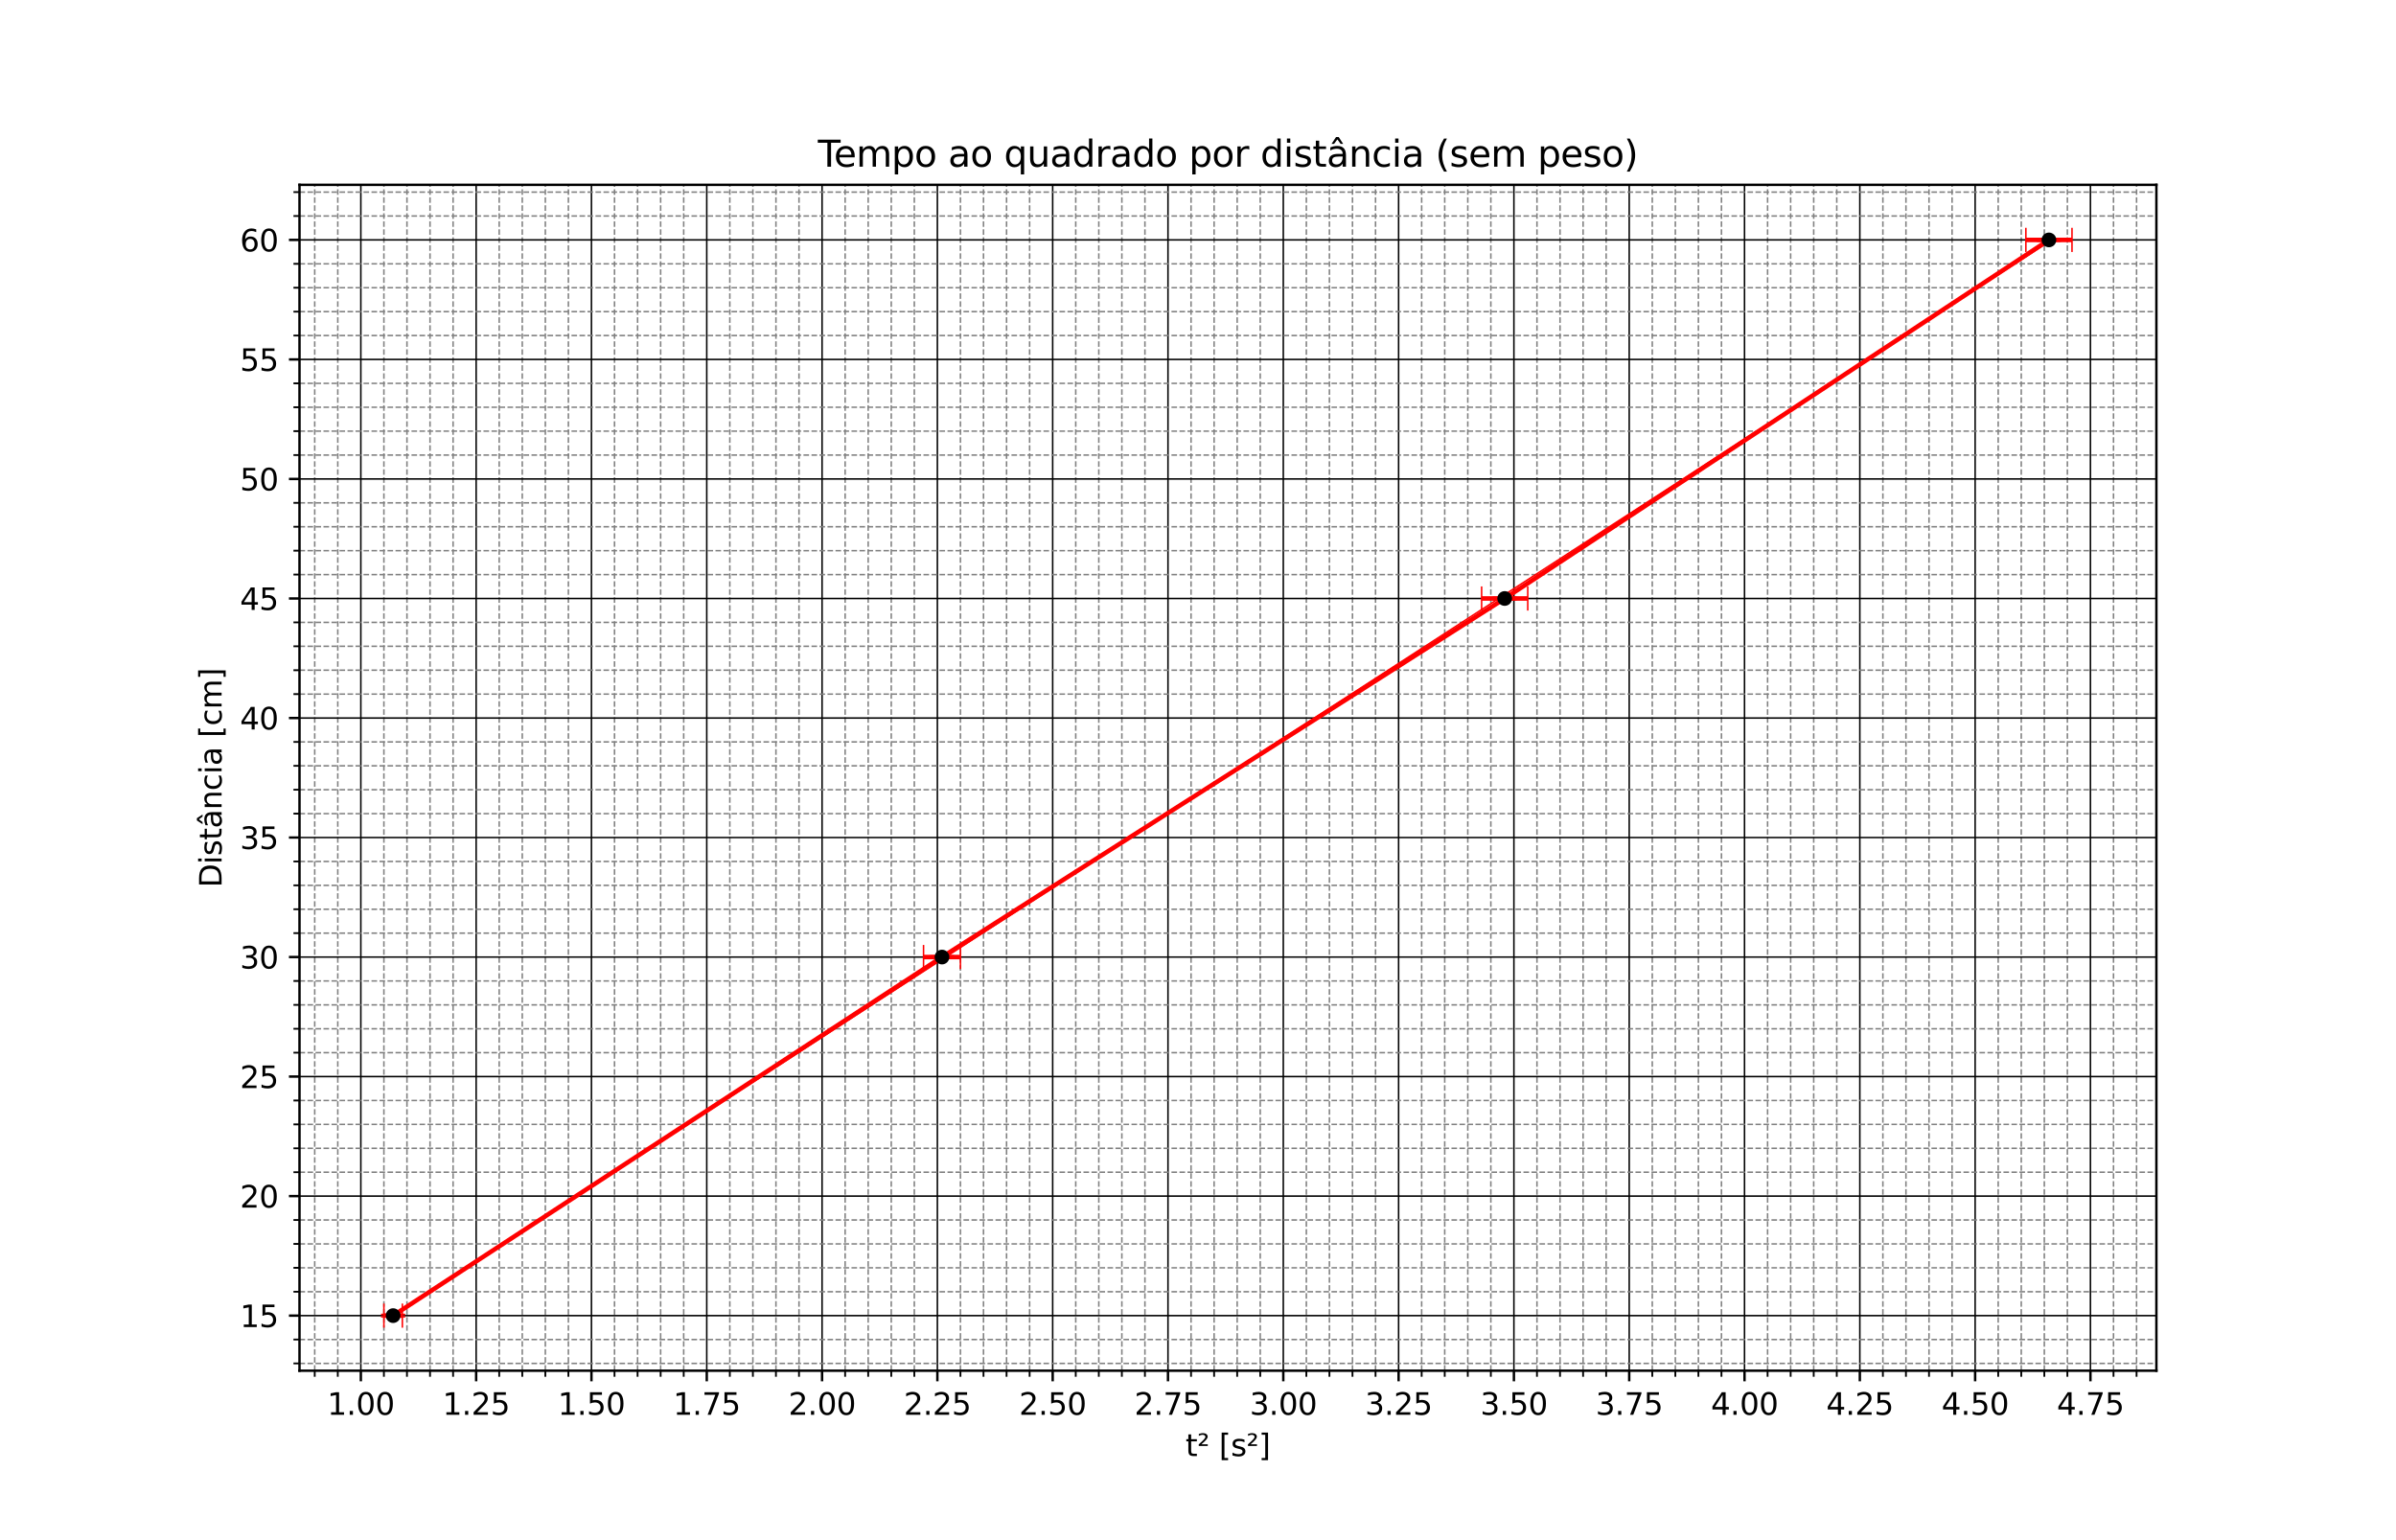 <?xml version="1.0" encoding="utf-8" standalone="no"?>
<!DOCTYPE svg PUBLIC "-//W3C//DTD SVG 1.1//EN"
  "http://www.w3.org/Graphics/SVG/1.1/DTD/svg11.dtd">
<svg xmlns:xlink="http://www.w3.org/1999/xlink" width="793.701pt" height="510.236pt" viewBox="0 0 793.701 510.236" xmlns="http://www.w3.org/2000/svg" version="1.1">
 <defs>
  <style type="text/css">*{stroke-linejoin: round; stroke-linecap: butt}</style>
 </defs>
 <g id="figure_1">
  <g id="patch_1">
   <path d="M 0 510.236 
L 793.701 510.236 
L 793.701 0 
L 0 0 
z
" style="fill: #ffffff"/>
  </g>
  <g id="axes_1">
   <g id="patch_2">
    <path d="M 99.213 454.11 
L 714.331 454.11 
L 714.331 61.228 
L 99.213 61.228 
z
" style="fill: #ffffff"/>
   </g>
   <g id="matplotlib.axis_1">
    <g id="xtick_1">
     <g id="line2d_1">
      <path d="M 119.533 454.11 
L 119.533 61.228 
" clip-path="url(#pea18f03ce6)" style="fill: none; stroke: #000000; stroke-width: 0.5; stroke-linecap: square"/>
     </g>
     <g id="line2d_2">
      <defs>
       <path id="m4a42d7250e" d="M 0 0 
L 0 3.5 
" style="stroke: #000000; stroke-width: 0.8"/>
      </defs>
      <g>
       <use xlink:href="#m4a42d7250e" x="119.533" y="454.11" style="stroke: #000000; stroke-width: 0.8"/>
      </g>
     </g>
     <g id="text_1">
      <!-- 1.00 -->
      <g transform="translate(108.4 468.709)scale(0.1 -0.1)">
       <defs>
        <path id="DejaVuSans-31" d="M 794 531 
L 1825 531 
L 1825 4091 
L 703 3866 
L 703 4441 
L 1819 4666 
L 2450 4666 
L 2450 531 
L 3481 531 
L 3481 0 
L 794 0 
L 794 531 
z
" transform="scale(0.016)"/>
        <path id="DejaVuSans-2e" d="M 684 794 
L 1344 794 
L 1344 0 
L 684 0 
L 684 794 
z
" transform="scale(0.016)"/>
        <path id="DejaVuSans-30" d="M 2034 4250 
Q 1547 4250 1301 3770 
Q 1056 3291 1056 2328 
Q 1056 1369 1301 889 
Q 1547 409 2034 409 
Q 2525 409 2770 889 
Q 3016 1369 3016 2328 
Q 3016 3291 2770 3770 
Q 2525 4250 2034 4250 
z
M 2034 4750 
Q 2819 4750 3233 4129 
Q 3647 3509 3647 2328 
Q 3647 1150 3233 529 
Q 2819 -91 2034 -91 
Q 1250 -91 836 529 
Q 422 1150 422 2328 
Q 422 3509 836 4129 
Q 1250 4750 2034 4750 
z
" transform="scale(0.016)"/>
       </defs>
       <use xlink:href="#DejaVuSans-31"/>
       <use xlink:href="#DejaVuSans-2e" x="63.623"/>
       <use xlink:href="#DejaVuSans-30" x="95.41"/>
       <use xlink:href="#DejaVuSans-30" x="159.033"/>
      </g>
     </g>
    </g>
    <g id="xtick_2">
     <g id="line2d_3">
      <path d="M 157.73 454.11 
L 157.73 61.228 
" clip-path="url(#pea18f03ce6)" style="fill: none; stroke: #000000; stroke-width: 0.5; stroke-linecap: square"/>
     </g>
     <g id="line2d_4">
      <g>
       <use xlink:href="#m4a42d7250e" x="157.73" y="454.11" style="stroke: #000000; stroke-width: 0.8"/>
      </g>
     </g>
     <g id="text_2">
      <!-- 1.25 -->
      <g transform="translate(146.597 468.709)scale(0.1 -0.1)">
       <defs>
        <path id="DejaVuSans-32" d="M 1228 531 
L 3431 531 
L 3431 0 
L 469 0 
L 469 531 
Q 828 903 1448 1529 
Q 2069 2156 2228 2338 
Q 2531 2678 2651 2914 
Q 2772 3150 2772 3378 
Q 2772 3750 2511 3984 
Q 2250 4219 1831 4219 
Q 1534 4219 1204 4116 
Q 875 4013 500 3803 
L 500 4441 
Q 881 4594 1212 4672 
Q 1544 4750 1819 4750 
Q 2544 4750 2975 4387 
Q 3406 4025 3406 3419 
Q 3406 3131 3298 2873 
Q 3191 2616 2906 2266 
Q 2828 2175 2409 1742 
Q 1991 1309 1228 531 
z
" transform="scale(0.016)"/>
        <path id="DejaVuSans-35" d="M 691 4666 
L 3169 4666 
L 3169 4134 
L 1269 4134 
L 1269 2991 
Q 1406 3038 1543 3061 
Q 1681 3084 1819 3084 
Q 2600 3084 3056 2656 
Q 3513 2228 3513 1497 
Q 3513 744 3044 326 
Q 2575 -91 1722 -91 
Q 1428 -91 1123 -41 
Q 819 9 494 109 
L 494 744 
Q 775 591 1075 516 
Q 1375 441 1709 441 
Q 2250 441 2565 725 
Q 2881 1009 2881 1497 
Q 2881 1984 2565 2268 
Q 2250 2553 1709 2553 
Q 1456 2553 1204 2497 
Q 953 2441 691 2322 
L 691 4666 
z
" transform="scale(0.016)"/>
       </defs>
       <use xlink:href="#DejaVuSans-31"/>
       <use xlink:href="#DejaVuSans-2e" x="63.623"/>
       <use xlink:href="#DejaVuSans-32" x="95.41"/>
       <use xlink:href="#DejaVuSans-35" x="159.033"/>
      </g>
     </g>
    </g>
    <g id="xtick_3">
     <g id="line2d_5">
      <path d="M 195.926 454.11 
L 195.926 61.228 
" clip-path="url(#pea18f03ce6)" style="fill: none; stroke: #000000; stroke-width: 0.5; stroke-linecap: square"/>
     </g>
     <g id="line2d_6">
      <g>
       <use xlink:href="#m4a42d7250e" x="195.926" y="454.11" style="stroke: #000000; stroke-width: 0.8"/>
      </g>
     </g>
     <g id="text_3">
      <!-- 1.50 -->
      <g transform="translate(184.794 468.709)scale(0.1 -0.1)">
       <use xlink:href="#DejaVuSans-31"/>
       <use xlink:href="#DejaVuSans-2e" x="63.623"/>
       <use xlink:href="#DejaVuSans-35" x="95.41"/>
       <use xlink:href="#DejaVuSans-30" x="159.033"/>
      </g>
     </g>
    </g>
    <g id="xtick_4">
     <g id="line2d_7">
      <path d="M 234.123 454.11 
L 234.123 61.228 
" clip-path="url(#pea18f03ce6)" style="fill: none; stroke: #000000; stroke-width: 0.5; stroke-linecap: square"/>
     </g>
     <g id="line2d_8">
      <g>
       <use xlink:href="#m4a42d7250e" x="234.123" y="454.11" style="stroke: #000000; stroke-width: 0.8"/>
      </g>
     </g>
     <g id="text_4">
      <!-- 1.75 -->
      <g transform="translate(222.99 468.709)scale(0.1 -0.1)">
       <defs>
        <path id="DejaVuSans-37" d="M 525 4666 
L 3525 4666 
L 3525 4397 
L 1831 0 
L 1172 0 
L 2766 4134 
L 525 4134 
L 525 4666 
z
" transform="scale(0.016)"/>
       </defs>
       <use xlink:href="#DejaVuSans-31"/>
       <use xlink:href="#DejaVuSans-2e" x="63.623"/>
       <use xlink:href="#DejaVuSans-37" x="95.41"/>
       <use xlink:href="#DejaVuSans-35" x="159.033"/>
      </g>
     </g>
    </g>
    <g id="xtick_5">
     <g id="line2d_9">
      <path d="M 272.32 454.11 
L 272.32 61.228 
" clip-path="url(#pea18f03ce6)" style="fill: none; stroke: #000000; stroke-width: 0.5; stroke-linecap: square"/>
     </g>
     <g id="line2d_10">
      <g>
       <use xlink:href="#m4a42d7250e" x="272.32" y="454.11" style="stroke: #000000; stroke-width: 0.8"/>
      </g>
     </g>
     <g id="text_5">
      <!-- 2.00 -->
      <g transform="translate(261.187 468.709)scale(0.1 -0.1)">
       <use xlink:href="#DejaVuSans-32"/>
       <use xlink:href="#DejaVuSans-2e" x="63.623"/>
       <use xlink:href="#DejaVuSans-30" x="95.41"/>
       <use xlink:href="#DejaVuSans-30" x="159.033"/>
      </g>
     </g>
    </g>
    <g id="xtick_6">
     <g id="line2d_11">
      <path d="M 310.516 454.11 
L 310.516 61.228 
" clip-path="url(#pea18f03ce6)" style="fill: none; stroke: #000000; stroke-width: 0.5; stroke-linecap: square"/>
     </g>
     <g id="line2d_12">
      <g>
       <use xlink:href="#m4a42d7250e" x="310.516" y="454.11" style="stroke: #000000; stroke-width: 0.8"/>
      </g>
     </g>
     <g id="text_6">
      <!-- 2.25 -->
      <g transform="translate(299.383 468.709)scale(0.1 -0.1)">
       <use xlink:href="#DejaVuSans-32"/>
       <use xlink:href="#DejaVuSans-2e" x="63.623"/>
       <use xlink:href="#DejaVuSans-32" x="95.41"/>
       <use xlink:href="#DejaVuSans-35" x="159.033"/>
      </g>
     </g>
    </g>
    <g id="xtick_7">
     <g id="line2d_13">
      <path d="M 348.713 454.11 
L 348.713 61.228 
" clip-path="url(#pea18f03ce6)" style="fill: none; stroke: #000000; stroke-width: 0.5; stroke-linecap: square"/>
     </g>
     <g id="line2d_14">
      <g>
       <use xlink:href="#m4a42d7250e" x="348.713" y="454.11" style="stroke: #000000; stroke-width: 0.8"/>
      </g>
     </g>
     <g id="text_7">
      <!-- 2.50 -->
      <g transform="translate(337.58 468.709)scale(0.1 -0.1)">
       <use xlink:href="#DejaVuSans-32"/>
       <use xlink:href="#DejaVuSans-2e" x="63.623"/>
       <use xlink:href="#DejaVuSans-35" x="95.41"/>
       <use xlink:href="#DejaVuSans-30" x="159.033"/>
      </g>
     </g>
    </g>
    <g id="xtick_8">
     <g id="line2d_15">
      <path d="M 386.909 454.11 
L 386.909 61.228 
" clip-path="url(#pea18f03ce6)" style="fill: none; stroke: #000000; stroke-width: 0.5; stroke-linecap: square"/>
     </g>
     <g id="line2d_16">
      <g>
       <use xlink:href="#m4a42d7250e" x="386.909" y="454.11" style="stroke: #000000; stroke-width: 0.8"/>
      </g>
     </g>
     <g id="text_8">
      <!-- 2.75 -->
      <g transform="translate(375.777 468.709)scale(0.1 -0.1)">
       <use xlink:href="#DejaVuSans-32"/>
       <use xlink:href="#DejaVuSans-2e" x="63.623"/>
       <use xlink:href="#DejaVuSans-37" x="95.41"/>
       <use xlink:href="#DejaVuSans-35" x="159.033"/>
      </g>
     </g>
    </g>
    <g id="xtick_9">
     <g id="line2d_17">
      <path d="M 425.106 454.11 
L 425.106 61.228 
" clip-path="url(#pea18f03ce6)" style="fill: none; stroke: #000000; stroke-width: 0.5; stroke-linecap: square"/>
     </g>
     <g id="line2d_18">
      <g>
       <use xlink:href="#m4a42d7250e" x="425.106" y="454.11" style="stroke: #000000; stroke-width: 0.8"/>
      </g>
     </g>
     <g id="text_9">
      <!-- 3.00 -->
      <g transform="translate(413.973 468.709)scale(0.1 -0.1)">
       <defs>
        <path id="DejaVuSans-33" d="M 2597 2516 
Q 3050 2419 3304 2112 
Q 3559 1806 3559 1356 
Q 3559 666 3084 287 
Q 2609 -91 1734 -91 
Q 1441 -91 1130 -33 
Q 819 25 488 141 
L 488 750 
Q 750 597 1062 519 
Q 1375 441 1716 441 
Q 2309 441 2620 675 
Q 2931 909 2931 1356 
Q 2931 1769 2642 2001 
Q 2353 2234 1838 2234 
L 1294 2234 
L 1294 2753 
L 1863 2753 
Q 2328 2753 2575 2939 
Q 2822 3125 2822 3475 
Q 2822 3834 2567 4026 
Q 2313 4219 1838 4219 
Q 1578 4219 1281 4162 
Q 984 4106 628 3988 
L 628 4550 
Q 988 4650 1302 4700 
Q 1616 4750 1894 4750 
Q 2613 4750 3031 4423 
Q 3450 4097 3450 3541 
Q 3450 3153 3228 2886 
Q 3006 2619 2597 2516 
z
" transform="scale(0.016)"/>
       </defs>
       <use xlink:href="#DejaVuSans-33"/>
       <use xlink:href="#DejaVuSans-2e" x="63.623"/>
       <use xlink:href="#DejaVuSans-30" x="95.41"/>
       <use xlink:href="#DejaVuSans-30" x="159.033"/>
      </g>
     </g>
    </g>
    <g id="xtick_10">
     <g id="line2d_19">
      <path d="M 463.303 454.11 
L 463.303 61.228 
" clip-path="url(#pea18f03ce6)" style="fill: none; stroke: #000000; stroke-width: 0.5; stroke-linecap: square"/>
     </g>
     <g id="line2d_20">
      <g>
       <use xlink:href="#m4a42d7250e" x="463.303" y="454.11" style="stroke: #000000; stroke-width: 0.8"/>
      </g>
     </g>
     <g id="text_10">
      <!-- 3.25 -->
      <g transform="translate(452.17 468.709)scale(0.1 -0.1)">
       <use xlink:href="#DejaVuSans-33"/>
       <use xlink:href="#DejaVuSans-2e" x="63.623"/>
       <use xlink:href="#DejaVuSans-32" x="95.41"/>
       <use xlink:href="#DejaVuSans-35" x="159.033"/>
      </g>
     </g>
    </g>
    <g id="xtick_11">
     <g id="line2d_21">
      <path d="M 501.499 454.11 
L 501.499 61.228 
" clip-path="url(#pea18f03ce6)" style="fill: none; stroke: #000000; stroke-width: 0.5; stroke-linecap: square"/>
     </g>
     <g id="line2d_22">
      <g>
       <use xlink:href="#m4a42d7250e" x="501.499" y="454.11" style="stroke: #000000; stroke-width: 0.8"/>
      </g>
     </g>
     <g id="text_11">
      <!-- 3.50 -->
      <g transform="translate(490.366 468.709)scale(0.1 -0.1)">
       <use xlink:href="#DejaVuSans-33"/>
       <use xlink:href="#DejaVuSans-2e" x="63.623"/>
       <use xlink:href="#DejaVuSans-35" x="95.41"/>
       <use xlink:href="#DejaVuSans-30" x="159.033"/>
      </g>
     </g>
    </g>
    <g id="xtick_12">
     <g id="line2d_23">
      <path d="M 539.696 454.11 
L 539.696 61.228 
" clip-path="url(#pea18f03ce6)" style="fill: none; stroke: #000000; stroke-width: 0.5; stroke-linecap: square"/>
     </g>
     <g id="line2d_24">
      <g>
       <use xlink:href="#m4a42d7250e" x="539.696" y="454.11" style="stroke: #000000; stroke-width: 0.8"/>
      </g>
     </g>
     <g id="text_12">
      <!-- 3.75 -->
      <g transform="translate(528.563 468.709)scale(0.1 -0.1)">
       <use xlink:href="#DejaVuSans-33"/>
       <use xlink:href="#DejaVuSans-2e" x="63.623"/>
       <use xlink:href="#DejaVuSans-37" x="95.41"/>
       <use xlink:href="#DejaVuSans-35" x="159.033"/>
      </g>
     </g>
    </g>
    <g id="xtick_13">
     <g id="line2d_25">
      <path d="M 577.892 454.11 
L 577.892 61.228 
" clip-path="url(#pea18f03ce6)" style="fill: none; stroke: #000000; stroke-width: 0.5; stroke-linecap: square"/>
     </g>
     <g id="line2d_26">
      <g>
       <use xlink:href="#m4a42d7250e" x="577.892" y="454.11" style="stroke: #000000; stroke-width: 0.8"/>
      </g>
     </g>
     <g id="text_13">
      <!-- 4.00 -->
      <g transform="translate(566.76 468.709)scale(0.1 -0.1)">
       <defs>
        <path id="DejaVuSans-34" d="M 2419 4116 
L 825 1625 
L 2419 1625 
L 2419 4116 
z
M 2253 4666 
L 3047 4666 
L 3047 1625 
L 3713 1625 
L 3713 1100 
L 3047 1100 
L 3047 0 
L 2419 0 
L 2419 1100 
L 313 1100 
L 313 1709 
L 2253 4666 
z
" transform="scale(0.016)"/>
       </defs>
       <use xlink:href="#DejaVuSans-34"/>
       <use xlink:href="#DejaVuSans-2e" x="63.623"/>
       <use xlink:href="#DejaVuSans-30" x="95.41"/>
       <use xlink:href="#DejaVuSans-30" x="159.033"/>
      </g>
     </g>
    </g>
    <g id="xtick_14">
     <g id="line2d_27">
      <path d="M 616.089 454.11 
L 616.089 61.228 
" clip-path="url(#pea18f03ce6)" style="fill: none; stroke: #000000; stroke-width: 0.5; stroke-linecap: square"/>
     </g>
     <g id="line2d_28">
      <g>
       <use xlink:href="#m4a42d7250e" x="616.089" y="454.11" style="stroke: #000000; stroke-width: 0.8"/>
      </g>
     </g>
     <g id="text_14">
      <!-- 4.25 -->
      <g transform="translate(604.956 468.709)scale(0.1 -0.1)">
       <use xlink:href="#DejaVuSans-34"/>
       <use xlink:href="#DejaVuSans-2e" x="63.623"/>
       <use xlink:href="#DejaVuSans-32" x="95.41"/>
       <use xlink:href="#DejaVuSans-35" x="159.033"/>
      </g>
     </g>
    </g>
    <g id="xtick_15">
     <g id="line2d_29">
      <path d="M 654.286 454.11 
L 654.286 61.228 
" clip-path="url(#pea18f03ce6)" style="fill: none; stroke: #000000; stroke-width: 0.5; stroke-linecap: square"/>
     </g>
     <g id="line2d_30">
      <g>
       <use xlink:href="#m4a42d7250e" x="654.286" y="454.11" style="stroke: #000000; stroke-width: 0.8"/>
      </g>
     </g>
     <g id="text_15">
      <!-- 4.50 -->
      <g transform="translate(643.153 468.709)scale(0.1 -0.1)">
       <use xlink:href="#DejaVuSans-34"/>
       <use xlink:href="#DejaVuSans-2e" x="63.623"/>
       <use xlink:href="#DejaVuSans-35" x="95.41"/>
       <use xlink:href="#DejaVuSans-30" x="159.033"/>
      </g>
     </g>
    </g>
    <g id="xtick_16">
     <g id="line2d_31">
      <path d="M 692.482 454.11 
L 692.482 61.228 
" clip-path="url(#pea18f03ce6)" style="fill: none; stroke: #000000; stroke-width: 0.5; stroke-linecap: square"/>
     </g>
     <g id="line2d_32">
      <g>
       <use xlink:href="#m4a42d7250e" x="692.482" y="454.11" style="stroke: #000000; stroke-width: 0.8"/>
      </g>
     </g>
     <g id="text_16">
      <!-- 4.75 -->
      <g transform="translate(681.349 468.709)scale(0.1 -0.1)">
       <use xlink:href="#DejaVuSans-34"/>
       <use xlink:href="#DejaVuSans-2e" x="63.623"/>
       <use xlink:href="#DejaVuSans-37" x="95.41"/>
       <use xlink:href="#DejaVuSans-35" x="159.033"/>
      </g>
     </g>
    </g>
    <g id="xtick_17">
     <g id="line2d_33">
      <path d="M 104.255 454.11 
L 104.255 61.228 
" clip-path="url(#pea18f03ce6)" style="fill: none; stroke-dasharray: 1.85,0.8; stroke-dashoffset: 0; stroke: #808080; stroke-width: 0.5"/>
     </g>
     <g id="line2d_34">
      <defs>
       <path id="m50db32f790" d="M 0 0 
L 0 2 
" style="stroke: #000000; stroke-width: 0.6"/>
      </defs>
      <g>
       <use xlink:href="#m50db32f790" x="104.255" y="454.11" style="stroke: #000000; stroke-width: 0.6"/>
      </g>
     </g>
    </g>
    <g id="xtick_18">
     <g id="line2d_35">
      <path d="M 111.894 454.11 
L 111.894 61.228 
" clip-path="url(#pea18f03ce6)" style="fill: none; stroke-dasharray: 1.85,0.8; stroke-dashoffset: 0; stroke: #808080; stroke-width: 0.5"/>
     </g>
     <g id="line2d_36">
      <g>
       <use xlink:href="#m50db32f790" x="111.894" y="454.11" style="stroke: #000000; stroke-width: 0.6"/>
      </g>
     </g>
    </g>
    <g id="xtick_19">
     <g id="line2d_37">
      <path d="M 127.173 454.11 
L 127.173 61.228 
" clip-path="url(#pea18f03ce6)" style="fill: none; stroke-dasharray: 1.85,0.8; stroke-dashoffset: 0; stroke: #808080; stroke-width: 0.5"/>
     </g>
     <g id="line2d_38">
      <g>
       <use xlink:href="#m50db32f790" x="127.173" y="454.11" style="stroke: #000000; stroke-width: 0.6"/>
      </g>
     </g>
    </g>
    <g id="xtick_20">
     <g id="line2d_39">
      <path d="M 134.812 454.11 
L 134.812 61.228 
" clip-path="url(#pea18f03ce6)" style="fill: none; stroke-dasharray: 1.85,0.8; stroke-dashoffset: 0; stroke: #808080; stroke-width: 0.5"/>
     </g>
     <g id="line2d_40">
      <g>
       <use xlink:href="#m50db32f790" x="134.812" y="454.11" style="stroke: #000000; stroke-width: 0.6"/>
      </g>
     </g>
    </g>
    <g id="xtick_21">
     <g id="line2d_41">
      <path d="M 142.451 454.11 
L 142.451 61.228 
" clip-path="url(#pea18f03ce6)" style="fill: none; stroke-dasharray: 1.85,0.8; stroke-dashoffset: 0; stroke: #808080; stroke-width: 0.5"/>
     </g>
     <g id="line2d_42">
      <g>
       <use xlink:href="#m50db32f790" x="142.451" y="454.11" style="stroke: #000000; stroke-width: 0.6"/>
      </g>
     </g>
    </g>
    <g id="xtick_22">
     <g id="line2d_43">
      <path d="M 150.09 454.11 
L 150.09 61.228 
" clip-path="url(#pea18f03ce6)" style="fill: none; stroke-dasharray: 1.85,0.8; stroke-dashoffset: 0; stroke: #808080; stroke-width: 0.5"/>
     </g>
     <g id="line2d_44">
      <g>
       <use xlink:href="#m50db32f790" x="150.09" y="454.11" style="stroke: #000000; stroke-width: 0.6"/>
      </g>
     </g>
    </g>
    <g id="xtick_23">
     <g id="line2d_45">
      <path d="M 165.369 454.11 
L 165.369 61.228 
" clip-path="url(#pea18f03ce6)" style="fill: none; stroke-dasharray: 1.85,0.8; stroke-dashoffset: 0; stroke: #808080; stroke-width: 0.5"/>
     </g>
     <g id="line2d_46">
      <g>
       <use xlink:href="#m50db32f790" x="165.369" y="454.11" style="stroke: #000000; stroke-width: 0.6"/>
      </g>
     </g>
    </g>
    <g id="xtick_24">
     <g id="line2d_47">
      <path d="M 173.008 454.11 
L 173.008 61.228 
" clip-path="url(#pea18f03ce6)" style="fill: none; stroke-dasharray: 1.85,0.8; stroke-dashoffset: 0; stroke: #808080; stroke-width: 0.5"/>
     </g>
     <g id="line2d_48">
      <g>
       <use xlink:href="#m50db32f790" x="173.008" y="454.11" style="stroke: #000000; stroke-width: 0.6"/>
      </g>
     </g>
    </g>
    <g id="xtick_25">
     <g id="line2d_49">
      <path d="M 180.648 454.11 
L 180.648 61.228 
" clip-path="url(#pea18f03ce6)" style="fill: none; stroke-dasharray: 1.85,0.8; stroke-dashoffset: 0; stroke: #808080; stroke-width: 0.5"/>
     </g>
     <g id="line2d_50">
      <g>
       <use xlink:href="#m50db32f790" x="180.648" y="454.11" style="stroke: #000000; stroke-width: 0.6"/>
      </g>
     </g>
    </g>
    <g id="xtick_26">
     <g id="line2d_51">
      <path d="M 188.287 454.11 
L 188.287 61.228 
" clip-path="url(#pea18f03ce6)" style="fill: none; stroke-dasharray: 1.85,0.8; stroke-dashoffset: 0; stroke: #808080; stroke-width: 0.5"/>
     </g>
     <g id="line2d_52">
      <g>
       <use xlink:href="#m50db32f790" x="188.287" y="454.11" style="stroke: #000000; stroke-width: 0.6"/>
      </g>
     </g>
    </g>
    <g id="xtick_27">
     <g id="line2d_53">
      <path d="M 203.566 454.11 
L 203.566 61.228 
" clip-path="url(#pea18f03ce6)" style="fill: none; stroke-dasharray: 1.85,0.8; stroke-dashoffset: 0; stroke: #808080; stroke-width: 0.5"/>
     </g>
     <g id="line2d_54">
      <g>
       <use xlink:href="#m50db32f790" x="203.566" y="454.11" style="stroke: #000000; stroke-width: 0.6"/>
      </g>
     </g>
    </g>
    <g id="xtick_28">
     <g id="line2d_55">
      <path d="M 211.205 454.11 
L 211.205 61.228 
" clip-path="url(#pea18f03ce6)" style="fill: none; stroke-dasharray: 1.85,0.8; stroke-dashoffset: 0; stroke: #808080; stroke-width: 0.5"/>
     </g>
     <g id="line2d_56">
      <g>
       <use xlink:href="#m50db32f790" x="211.205" y="454.11" style="stroke: #000000; stroke-width: 0.6"/>
      </g>
     </g>
    </g>
    <g id="xtick_29">
     <g id="line2d_57">
      <path d="M 218.844 454.11 
L 218.844 61.228 
" clip-path="url(#pea18f03ce6)" style="fill: none; stroke-dasharray: 1.85,0.8; stroke-dashoffset: 0; stroke: #808080; stroke-width: 0.5"/>
     </g>
     <g id="line2d_58">
      <g>
       <use xlink:href="#m50db32f790" x="218.844" y="454.11" style="stroke: #000000; stroke-width: 0.6"/>
      </g>
     </g>
    </g>
    <g id="xtick_30">
     <g id="line2d_59">
      <path d="M 226.484 454.11 
L 226.484 61.228 
" clip-path="url(#pea18f03ce6)" style="fill: none; stroke-dasharray: 1.85,0.8; stroke-dashoffset: 0; stroke: #808080; stroke-width: 0.5"/>
     </g>
     <g id="line2d_60">
      <g>
       <use xlink:href="#m50db32f790" x="226.484" y="454.11" style="stroke: #000000; stroke-width: 0.6"/>
      </g>
     </g>
    </g>
    <g id="xtick_31">
     <g id="line2d_61">
      <path d="M 241.762 454.11 
L 241.762 61.228 
" clip-path="url(#pea18f03ce6)" style="fill: none; stroke-dasharray: 1.85,0.8; stroke-dashoffset: 0; stroke: #808080; stroke-width: 0.5"/>
     </g>
     <g id="line2d_62">
      <g>
       <use xlink:href="#m50db32f790" x="241.762" y="454.11" style="stroke: #000000; stroke-width: 0.6"/>
      </g>
     </g>
    </g>
    <g id="xtick_32">
     <g id="line2d_63">
      <path d="M 249.402 454.11 
L 249.402 61.228 
" clip-path="url(#pea18f03ce6)" style="fill: none; stroke-dasharray: 1.85,0.8; stroke-dashoffset: 0; stroke: #808080; stroke-width: 0.5"/>
     </g>
     <g id="line2d_64">
      <g>
       <use xlink:href="#m50db32f790" x="249.402" y="454.11" style="stroke: #000000; stroke-width: 0.6"/>
      </g>
     </g>
    </g>
    <g id="xtick_33">
     <g id="line2d_65">
      <path d="M 257.041 454.11 
L 257.041 61.228 
" clip-path="url(#pea18f03ce6)" style="fill: none; stroke-dasharray: 1.85,0.8; stroke-dashoffset: 0; stroke: #808080; stroke-width: 0.5"/>
     </g>
     <g id="line2d_66">
      <g>
       <use xlink:href="#m50db32f790" x="257.041" y="454.11" style="stroke: #000000; stroke-width: 0.6"/>
      </g>
     </g>
    </g>
    <g id="xtick_34">
     <g id="line2d_67">
      <path d="M 264.68 454.11 
L 264.68 61.228 
" clip-path="url(#pea18f03ce6)" style="fill: none; stroke-dasharray: 1.85,0.8; stroke-dashoffset: 0; stroke: #808080; stroke-width: 0.5"/>
     </g>
     <g id="line2d_68">
      <g>
       <use xlink:href="#m50db32f790" x="264.68" y="454.11" style="stroke: #000000; stroke-width: 0.6"/>
      </g>
     </g>
    </g>
    <g id="xtick_35">
     <g id="line2d_69">
      <path d="M 279.959 454.11 
L 279.959 61.228 
" clip-path="url(#pea18f03ce6)" style="fill: none; stroke-dasharray: 1.85,0.8; stroke-dashoffset: 0; stroke: #808080; stroke-width: 0.5"/>
     </g>
     <g id="line2d_70">
      <g>
       <use xlink:href="#m50db32f790" x="279.959" y="454.11" style="stroke: #000000; stroke-width: 0.6"/>
      </g>
     </g>
    </g>
    <g id="xtick_36">
     <g id="line2d_71">
      <path d="M 287.598 454.11 
L 287.598 61.228 
" clip-path="url(#pea18f03ce6)" style="fill: none; stroke-dasharray: 1.85,0.8; stroke-dashoffset: 0; stroke: #808080; stroke-width: 0.5"/>
     </g>
     <g id="line2d_72">
      <g>
       <use xlink:href="#m50db32f790" x="287.598" y="454.11" style="stroke: #000000; stroke-width: 0.6"/>
      </g>
     </g>
    </g>
    <g id="xtick_37">
     <g id="line2d_73">
      <path d="M 295.238 454.11 
L 295.238 61.228 
" clip-path="url(#pea18f03ce6)" style="fill: none; stroke-dasharray: 1.85,0.8; stroke-dashoffset: 0; stroke: #808080; stroke-width: 0.5"/>
     </g>
     <g id="line2d_74">
      <g>
       <use xlink:href="#m50db32f790" x="295.238" y="454.11" style="stroke: #000000; stroke-width: 0.6"/>
      </g>
     </g>
    </g>
    <g id="xtick_38">
     <g id="line2d_75">
      <path d="M 302.877 454.11 
L 302.877 61.228 
" clip-path="url(#pea18f03ce6)" style="fill: none; stroke-dasharray: 1.85,0.8; stroke-dashoffset: 0; stroke: #808080; stroke-width: 0.5"/>
     </g>
     <g id="line2d_76">
      <g>
       <use xlink:href="#m50db32f790" x="302.877" y="454.11" style="stroke: #000000; stroke-width: 0.6"/>
      </g>
     </g>
    </g>
    <g id="xtick_39">
     <g id="line2d_77">
      <path d="M 318.156 454.11 
L 318.156 61.228 
" clip-path="url(#pea18f03ce6)" style="fill: none; stroke-dasharray: 1.85,0.8; stroke-dashoffset: 0; stroke: #808080; stroke-width: 0.5"/>
     </g>
     <g id="line2d_78">
      <g>
       <use xlink:href="#m50db32f790" x="318.156" y="454.11" style="stroke: #000000; stroke-width: 0.6"/>
      </g>
     </g>
    </g>
    <g id="xtick_40">
     <g id="line2d_79">
      <path d="M 325.795 454.11 
L 325.795 61.228 
" clip-path="url(#pea18f03ce6)" style="fill: none; stroke-dasharray: 1.85,0.8; stroke-dashoffset: 0; stroke: #808080; stroke-width: 0.5"/>
     </g>
     <g id="line2d_80">
      <g>
       <use xlink:href="#m50db32f790" x="325.795" y="454.11" style="stroke: #000000; stroke-width: 0.6"/>
      </g>
     </g>
    </g>
    <g id="xtick_41">
     <g id="line2d_81">
      <path d="M 333.434 454.11 
L 333.434 61.228 
" clip-path="url(#pea18f03ce6)" style="fill: none; stroke-dasharray: 1.85,0.8; stroke-dashoffset: 0; stroke: #808080; stroke-width: 0.5"/>
     </g>
     <g id="line2d_82">
      <g>
       <use xlink:href="#m50db32f790" x="333.434" y="454.11" style="stroke: #000000; stroke-width: 0.6"/>
      </g>
     </g>
    </g>
    <g id="xtick_42">
     <g id="line2d_83">
      <path d="M 341.073 454.11 
L 341.073 61.228 
" clip-path="url(#pea18f03ce6)" style="fill: none; stroke-dasharray: 1.85,0.8; stroke-dashoffset: 0; stroke: #808080; stroke-width: 0.5"/>
     </g>
     <g id="line2d_84">
      <g>
       <use xlink:href="#m50db32f790" x="341.073" y="454.11" style="stroke: #000000; stroke-width: 0.6"/>
      </g>
     </g>
    </g>
    <g id="xtick_43">
     <g id="line2d_85">
      <path d="M 356.352 454.11 
L 356.352 61.228 
" clip-path="url(#pea18f03ce6)" style="fill: none; stroke-dasharray: 1.85,0.8; stroke-dashoffset: 0; stroke: #808080; stroke-width: 0.5"/>
     </g>
     <g id="line2d_86">
      <g>
       <use xlink:href="#m50db32f790" x="356.352" y="454.11" style="stroke: #000000; stroke-width: 0.6"/>
      </g>
     </g>
    </g>
    <g id="xtick_44">
     <g id="line2d_87">
      <path d="M 363.991 454.11 
L 363.991 61.228 
" clip-path="url(#pea18f03ce6)" style="fill: none; stroke-dasharray: 1.85,0.8; stroke-dashoffset: 0; stroke: #808080; stroke-width: 0.5"/>
     </g>
     <g id="line2d_88">
      <g>
       <use xlink:href="#m50db32f790" x="363.991" y="454.11" style="stroke: #000000; stroke-width: 0.6"/>
      </g>
     </g>
    </g>
    <g id="xtick_45">
     <g id="line2d_89">
      <path d="M 371.631 454.11 
L 371.631 61.228 
" clip-path="url(#pea18f03ce6)" style="fill: none; stroke-dasharray: 1.85,0.8; stroke-dashoffset: 0; stroke: #808080; stroke-width: 0.5"/>
     </g>
     <g id="line2d_90">
      <g>
       <use xlink:href="#m50db32f790" x="371.631" y="454.11" style="stroke: #000000; stroke-width: 0.6"/>
      </g>
     </g>
    </g>
    <g id="xtick_46">
     <g id="line2d_91">
      <path d="M 379.27 454.11 
L 379.27 61.228 
" clip-path="url(#pea18f03ce6)" style="fill: none; stroke-dasharray: 1.85,0.8; stroke-dashoffset: 0; stroke: #808080; stroke-width: 0.5"/>
     </g>
     <g id="line2d_92">
      <g>
       <use xlink:href="#m50db32f790" x="379.27" y="454.11" style="stroke: #000000; stroke-width: 0.6"/>
      </g>
     </g>
    </g>
    <g id="xtick_47">
     <g id="line2d_93">
      <path d="M 394.549 454.11 
L 394.549 61.228 
" clip-path="url(#pea18f03ce6)" style="fill: none; stroke-dasharray: 1.85,0.8; stroke-dashoffset: 0; stroke: #808080; stroke-width: 0.5"/>
     </g>
     <g id="line2d_94">
      <g>
       <use xlink:href="#m50db32f790" x="394.549" y="454.11" style="stroke: #000000; stroke-width: 0.6"/>
      </g>
     </g>
    </g>
    <g id="xtick_48">
     <g id="line2d_95">
      <path d="M 402.188 454.11 
L 402.188 61.228 
" clip-path="url(#pea18f03ce6)" style="fill: none; stroke-dasharray: 1.85,0.8; stroke-dashoffset: 0; stroke: #808080; stroke-width: 0.5"/>
     </g>
     <g id="line2d_96">
      <g>
       <use xlink:href="#m50db32f790" x="402.188" y="454.11" style="stroke: #000000; stroke-width: 0.6"/>
      </g>
     </g>
    </g>
    <g id="xtick_49">
     <g id="line2d_97">
      <path d="M 409.827 454.11 
L 409.827 61.228 
" clip-path="url(#pea18f03ce6)" style="fill: none; stroke-dasharray: 1.85,0.8; stroke-dashoffset: 0; stroke: #808080; stroke-width: 0.5"/>
     </g>
     <g id="line2d_98">
      <g>
       <use xlink:href="#m50db32f790" x="409.827" y="454.11" style="stroke: #000000; stroke-width: 0.6"/>
      </g>
     </g>
    </g>
    <g id="xtick_50">
     <g id="line2d_99">
      <path d="M 417.467 454.11 
L 417.467 61.228 
" clip-path="url(#pea18f03ce6)" style="fill: none; stroke-dasharray: 1.85,0.8; stroke-dashoffset: 0; stroke: #808080; stroke-width: 0.5"/>
     </g>
     <g id="line2d_100">
      <g>
       <use xlink:href="#m50db32f790" x="417.467" y="454.11" style="stroke: #000000; stroke-width: 0.6"/>
      </g>
     </g>
    </g>
    <g id="xtick_51">
     <g id="line2d_101">
      <path d="M 432.745 454.11 
L 432.745 61.228 
" clip-path="url(#pea18f03ce6)" style="fill: none; stroke-dasharray: 1.85,0.8; stroke-dashoffset: 0; stroke: #808080; stroke-width: 0.5"/>
     </g>
     <g id="line2d_102">
      <g>
       <use xlink:href="#m50db32f790" x="432.745" y="454.11" style="stroke: #000000; stroke-width: 0.6"/>
      </g>
     </g>
    </g>
    <g id="xtick_52">
     <g id="line2d_103">
      <path d="M 440.385 454.11 
L 440.385 61.228 
" clip-path="url(#pea18f03ce6)" style="fill: none; stroke-dasharray: 1.85,0.8; stroke-dashoffset: 0; stroke: #808080; stroke-width: 0.5"/>
     </g>
     <g id="line2d_104">
      <g>
       <use xlink:href="#m50db32f790" x="440.385" y="454.11" style="stroke: #000000; stroke-width: 0.6"/>
      </g>
     </g>
    </g>
    <g id="xtick_53">
     <g id="line2d_105">
      <path d="M 448.024 454.11 
L 448.024 61.228 
" clip-path="url(#pea18f03ce6)" style="fill: none; stroke-dasharray: 1.85,0.8; stroke-dashoffset: 0; stroke: #808080; stroke-width: 0.5"/>
     </g>
     <g id="line2d_106">
      <g>
       <use xlink:href="#m50db32f790" x="448.024" y="454.11" style="stroke: #000000; stroke-width: 0.6"/>
      </g>
     </g>
    </g>
    <g id="xtick_54">
     <g id="line2d_107">
      <path d="M 455.663 454.11 
L 455.663 61.228 
" clip-path="url(#pea18f03ce6)" style="fill: none; stroke-dasharray: 1.85,0.8; stroke-dashoffset: 0; stroke: #808080; stroke-width: 0.5"/>
     </g>
     <g id="line2d_108">
      <g>
       <use xlink:href="#m50db32f790" x="455.663" y="454.11" style="stroke: #000000; stroke-width: 0.6"/>
      </g>
     </g>
    </g>
    <g id="xtick_55">
     <g id="line2d_109">
      <path d="M 470.942 454.11 
L 470.942 61.228 
" clip-path="url(#pea18f03ce6)" style="fill: none; stroke-dasharray: 1.85,0.8; stroke-dashoffset: 0; stroke: #808080; stroke-width: 0.5"/>
     </g>
     <g id="line2d_110">
      <g>
       <use xlink:href="#m50db32f790" x="470.942" y="454.11" style="stroke: #000000; stroke-width: 0.6"/>
      </g>
     </g>
    </g>
    <g id="xtick_56">
     <g id="line2d_111">
      <path d="M 478.581 454.11 
L 478.581 61.228 
" clip-path="url(#pea18f03ce6)" style="fill: none; stroke-dasharray: 1.85,0.8; stroke-dashoffset: 0; stroke: #808080; stroke-width: 0.5"/>
     </g>
     <g id="line2d_112">
      <g>
       <use xlink:href="#m50db32f790" x="478.581" y="454.11" style="stroke: #000000; stroke-width: 0.6"/>
      </g>
     </g>
    </g>
    <g id="xtick_57">
     <g id="line2d_113">
      <path d="M 486.221 454.11 
L 486.221 61.228 
" clip-path="url(#pea18f03ce6)" style="fill: none; stroke-dasharray: 1.85,0.8; stroke-dashoffset: 0; stroke: #808080; stroke-width: 0.5"/>
     </g>
     <g id="line2d_114">
      <g>
       <use xlink:href="#m50db32f790" x="486.221" y="454.11" style="stroke: #000000; stroke-width: 0.6"/>
      </g>
     </g>
    </g>
    <g id="xtick_58">
     <g id="line2d_115">
      <path d="M 493.86 454.11 
L 493.86 61.228 
" clip-path="url(#pea18f03ce6)" style="fill: none; stroke-dasharray: 1.85,0.8; stroke-dashoffset: 0; stroke: #808080; stroke-width: 0.5"/>
     </g>
     <g id="line2d_116">
      <g>
       <use xlink:href="#m50db32f790" x="493.86" y="454.11" style="stroke: #000000; stroke-width: 0.6"/>
      </g>
     </g>
    </g>
    <g id="xtick_59">
     <g id="line2d_117">
      <path d="M 509.139 454.11 
L 509.139 61.228 
" clip-path="url(#pea18f03ce6)" style="fill: none; stroke-dasharray: 1.85,0.8; stroke-dashoffset: 0; stroke: #808080; stroke-width: 0.5"/>
     </g>
     <g id="line2d_118">
      <g>
       <use xlink:href="#m50db32f790" x="509.139" y="454.11" style="stroke: #000000; stroke-width: 0.6"/>
      </g>
     </g>
    </g>
    <g id="xtick_60">
     <g id="line2d_119">
      <path d="M 516.778 454.11 
L 516.778 61.228 
" clip-path="url(#pea18f03ce6)" style="fill: none; stroke-dasharray: 1.85,0.8; stroke-dashoffset: 0; stroke: #808080; stroke-width: 0.5"/>
     </g>
     <g id="line2d_120">
      <g>
       <use xlink:href="#m50db32f790" x="516.778" y="454.11" style="stroke: #000000; stroke-width: 0.6"/>
      </g>
     </g>
    </g>
    <g id="xtick_61">
     <g id="line2d_121">
      <path d="M 524.417 454.11 
L 524.417 61.228 
" clip-path="url(#pea18f03ce6)" style="fill: none; stroke-dasharray: 1.85,0.8; stroke-dashoffset: 0; stroke: #808080; stroke-width: 0.5"/>
     </g>
     <g id="line2d_122">
      <g>
       <use xlink:href="#m50db32f790" x="524.417" y="454.11" style="stroke: #000000; stroke-width: 0.6"/>
      </g>
     </g>
    </g>
    <g id="xtick_62">
     <g id="line2d_123">
      <path d="M 532.057 454.11 
L 532.057 61.228 
" clip-path="url(#pea18f03ce6)" style="fill: none; stroke-dasharray: 1.85,0.8; stroke-dashoffset: 0; stroke: #808080; stroke-width: 0.5"/>
     </g>
     <g id="line2d_124">
      <g>
       <use xlink:href="#m50db32f790" x="532.057" y="454.11" style="stroke: #000000; stroke-width: 0.6"/>
      </g>
     </g>
    </g>
    <g id="xtick_63">
     <g id="line2d_125">
      <path d="M 547.335 454.11 
L 547.335 61.228 
" clip-path="url(#pea18f03ce6)" style="fill: none; stroke-dasharray: 1.85,0.8; stroke-dashoffset: 0; stroke: #808080; stroke-width: 0.5"/>
     </g>
     <g id="line2d_126">
      <g>
       <use xlink:href="#m50db32f790" x="547.335" y="454.11" style="stroke: #000000; stroke-width: 0.6"/>
      </g>
     </g>
    </g>
    <g id="xtick_64">
     <g id="line2d_127">
      <path d="M 554.974 454.11 
L 554.974 61.228 
" clip-path="url(#pea18f03ce6)" style="fill: none; stroke-dasharray: 1.85,0.8; stroke-dashoffset: 0; stroke: #808080; stroke-width: 0.5"/>
     </g>
     <g id="line2d_128">
      <g>
       <use xlink:href="#m50db32f790" x="554.974" y="454.11" style="stroke: #000000; stroke-width: 0.6"/>
      </g>
     </g>
    </g>
    <g id="xtick_65">
     <g id="line2d_129">
      <path d="M 562.614 454.11 
L 562.614 61.228 
" clip-path="url(#pea18f03ce6)" style="fill: none; stroke-dasharray: 1.85,0.8; stroke-dashoffset: 0; stroke: #808080; stroke-width: 0.5"/>
     </g>
     <g id="line2d_130">
      <g>
       <use xlink:href="#m50db32f790" x="562.614" y="454.11" style="stroke: #000000; stroke-width: 0.6"/>
      </g>
     </g>
    </g>
    <g id="xtick_66">
     <g id="line2d_131">
      <path d="M 570.253 454.11 
L 570.253 61.228 
" clip-path="url(#pea18f03ce6)" style="fill: none; stroke-dasharray: 1.85,0.8; stroke-dashoffset: 0; stroke: #808080; stroke-width: 0.5"/>
     </g>
     <g id="line2d_132">
      <g>
       <use xlink:href="#m50db32f790" x="570.253" y="454.11" style="stroke: #000000; stroke-width: 0.6"/>
      </g>
     </g>
    </g>
    <g id="xtick_67">
     <g id="line2d_133">
      <path d="M 585.532 454.11 
L 585.532 61.228 
" clip-path="url(#pea18f03ce6)" style="fill: none; stroke-dasharray: 1.85,0.8; stroke-dashoffset: 0; stroke: #808080; stroke-width: 0.5"/>
     </g>
     <g id="line2d_134">
      <g>
       <use xlink:href="#m50db32f790" x="585.532" y="454.11" style="stroke: #000000; stroke-width: 0.6"/>
      </g>
     </g>
    </g>
    <g id="xtick_68">
     <g id="line2d_135">
      <path d="M 593.171 454.11 
L 593.171 61.228 
" clip-path="url(#pea18f03ce6)" style="fill: none; stroke-dasharray: 1.85,0.8; stroke-dashoffset: 0; stroke: #808080; stroke-width: 0.5"/>
     </g>
     <g id="line2d_136">
      <g>
       <use xlink:href="#m50db32f790" x="593.171" y="454.11" style="stroke: #000000; stroke-width: 0.6"/>
      </g>
     </g>
    </g>
    <g id="xtick_69">
     <g id="line2d_137">
      <path d="M 600.81 454.11 
L 600.81 61.228 
" clip-path="url(#pea18f03ce6)" style="fill: none; stroke-dasharray: 1.85,0.8; stroke-dashoffset: 0; stroke: #808080; stroke-width: 0.5"/>
     </g>
     <g id="line2d_138">
      <g>
       <use xlink:href="#m50db32f790" x="600.81" y="454.11" style="stroke: #000000; stroke-width: 0.6"/>
      </g>
     </g>
    </g>
    <g id="xtick_70">
     <g id="line2d_139">
      <path d="M 608.45 454.11 
L 608.45 61.228 
" clip-path="url(#pea18f03ce6)" style="fill: none; stroke-dasharray: 1.85,0.8; stroke-dashoffset: 0; stroke: #808080; stroke-width: 0.5"/>
     </g>
     <g id="line2d_140">
      <g>
       <use xlink:href="#m50db32f790" x="608.45" y="454.11" style="stroke: #000000; stroke-width: 0.6"/>
      </g>
     </g>
    </g>
    <g id="xtick_71">
     <g id="line2d_141">
      <path d="M 623.728 454.11 
L 623.728 61.228 
" clip-path="url(#pea18f03ce6)" style="fill: none; stroke-dasharray: 1.85,0.8; stroke-dashoffset: 0; stroke: #808080; stroke-width: 0.5"/>
     </g>
     <g id="line2d_142">
      <g>
       <use xlink:href="#m50db32f790" x="623.728" y="454.11" style="stroke: #000000; stroke-width: 0.6"/>
      </g>
     </g>
    </g>
    <g id="xtick_72">
     <g id="line2d_143">
      <path d="M 631.368 454.11 
L 631.368 61.228 
" clip-path="url(#pea18f03ce6)" style="fill: none; stroke-dasharray: 1.85,0.8; stroke-dashoffset: 0; stroke: #808080; stroke-width: 0.5"/>
     </g>
     <g id="line2d_144">
      <g>
       <use xlink:href="#m50db32f790" x="631.368" y="454.11" style="stroke: #000000; stroke-width: 0.6"/>
      </g>
     </g>
    </g>
    <g id="xtick_73">
     <g id="line2d_145">
      <path d="M 639.007 454.11 
L 639.007 61.228 
" clip-path="url(#pea18f03ce6)" style="fill: none; stroke-dasharray: 1.85,0.8; stroke-dashoffset: 0; stroke: #808080; stroke-width: 0.5"/>
     </g>
     <g id="line2d_146">
      <g>
       <use xlink:href="#m50db32f790" x="639.007" y="454.11" style="stroke: #000000; stroke-width: 0.6"/>
      </g>
     </g>
    </g>
    <g id="xtick_74">
     <g id="line2d_147">
      <path d="M 646.646 454.11 
L 646.646 61.228 
" clip-path="url(#pea18f03ce6)" style="fill: none; stroke-dasharray: 1.85,0.8; stroke-dashoffset: 0; stroke: #808080; stroke-width: 0.5"/>
     </g>
     <g id="line2d_148">
      <g>
       <use xlink:href="#m50db32f790" x="646.646" y="454.11" style="stroke: #000000; stroke-width: 0.6"/>
      </g>
     </g>
    </g>
    <g id="xtick_75">
     <g id="line2d_149">
      <path d="M 661.925 454.11 
L 661.925 61.228 
" clip-path="url(#pea18f03ce6)" style="fill: none; stroke-dasharray: 1.85,0.8; stroke-dashoffset: 0; stroke: #808080; stroke-width: 0.5"/>
     </g>
     <g id="line2d_150">
      <g>
       <use xlink:href="#m50db32f790" x="661.925" y="454.11" style="stroke: #000000; stroke-width: 0.6"/>
      </g>
     </g>
    </g>
    <g id="xtick_76">
     <g id="line2d_151">
      <path d="M 669.564 454.11 
L 669.564 61.228 
" clip-path="url(#pea18f03ce6)" style="fill: none; stroke-dasharray: 1.85,0.8; stroke-dashoffset: 0; stroke: #808080; stroke-width: 0.5"/>
     </g>
     <g id="line2d_152">
      <g>
       <use xlink:href="#m50db32f790" x="669.564" y="454.11" style="stroke: #000000; stroke-width: 0.6"/>
      </g>
     </g>
    </g>
    <g id="xtick_77">
     <g id="line2d_153">
      <path d="M 677.204 454.11 
L 677.204 61.228 
" clip-path="url(#pea18f03ce6)" style="fill: none; stroke-dasharray: 1.85,0.8; stroke-dashoffset: 0; stroke: #808080; stroke-width: 0.5"/>
     </g>
     <g id="line2d_154">
      <g>
       <use xlink:href="#m50db32f790" x="677.204" y="454.11" style="stroke: #000000; stroke-width: 0.6"/>
      </g>
     </g>
    </g>
    <g id="xtick_78">
     <g id="line2d_155">
      <path d="M 684.843 454.11 
L 684.843 61.228 
" clip-path="url(#pea18f03ce6)" style="fill: none; stroke-dasharray: 1.85,0.8; stroke-dashoffset: 0; stroke: #808080; stroke-width: 0.5"/>
     </g>
     <g id="line2d_156">
      <g>
       <use xlink:href="#m50db32f790" x="684.843" y="454.11" style="stroke: #000000; stroke-width: 0.6"/>
      </g>
     </g>
    </g>
    <g id="xtick_79">
     <g id="line2d_157">
      <path d="M 700.122 454.11 
L 700.122 61.228 
" clip-path="url(#pea18f03ce6)" style="fill: none; stroke-dasharray: 1.85,0.8; stroke-dashoffset: 0; stroke: #808080; stroke-width: 0.5"/>
     </g>
     <g id="line2d_158">
      <g>
       <use xlink:href="#m50db32f790" x="700.122" y="454.11" style="stroke: #000000; stroke-width: 0.6"/>
      </g>
     </g>
    </g>
    <g id="xtick_80">
     <g id="line2d_159">
      <path d="M 707.761 454.11 
L 707.761 61.228 
" clip-path="url(#pea18f03ce6)" style="fill: none; stroke-dasharray: 1.85,0.8; stroke-dashoffset: 0; stroke: #808080; stroke-width: 0.5"/>
     </g>
     <g id="line2d_160">
      <g>
       <use xlink:href="#m50db32f790" x="707.761" y="454.11" style="stroke: #000000; stroke-width: 0.6"/>
      </g>
     </g>
    </g>
    <g id="text_17">
     <!-- t² [s²] -->
     <g transform="translate(392.707 482.387)scale(0.1 -0.1)">
      <defs>
       <path id="DejaVuSans-74" d="M 1172 4494 
L 1172 3500 
L 2356 3500 
L 2356 3053 
L 1172 3053 
L 1172 1153 
Q 1172 725 1289 603 
Q 1406 481 1766 481 
L 2356 481 
L 2356 0 
L 1766 0 
Q 1100 0 847 248 
Q 594 497 594 1153 
L 594 3053 
L 172 3053 
L 172 3500 
L 594 3500 
L 594 4494 
L 1172 4494 
z
" transform="scale(0.016)"/>
       <path id="DejaVuSans-b2" d="M 838 2444 
L 2163 2444 
L 2163 2088 
L 294 2088 
L 294 2431 
Q 400 2528 597 2703 
Q 1672 3656 1672 3950 
Q 1672 4156 1509 4282 
Q 1347 4409 1081 4409 
Q 919 4409 728 4354 
Q 538 4300 313 4191 
L 313 4575 
Q 553 4663 761 4706 
Q 969 4750 1147 4750 
Q 1600 4750 1872 4544 
Q 2144 4338 2144 4000 
Q 2144 3566 1109 2678 
Q 934 2528 838 2444 
z
" transform="scale(0.016)"/>
       <path id="DejaVuSans-20" transform="scale(0.016)"/>
       <path id="DejaVuSans-5b" d="M 550 4863 
L 1875 4863 
L 1875 4416 
L 1125 4416 
L 1125 -397 
L 1875 -397 
L 1875 -844 
L 550 -844 
L 550 4863 
z
" transform="scale(0.016)"/>
       <path id="DejaVuSans-73" d="M 2834 3397 
L 2834 2853 
Q 2591 2978 2328 3040 
Q 2066 3103 1784 3103 
Q 1356 3103 1142 2972 
Q 928 2841 928 2578 
Q 928 2378 1081 2264 
Q 1234 2150 1697 2047 
L 1894 2003 
Q 2506 1872 2764 1633 
Q 3022 1394 3022 966 
Q 3022 478 2636 193 
Q 2250 -91 1575 -91 
Q 1294 -91 989 -36 
Q 684 19 347 128 
L 347 722 
Q 666 556 975 473 
Q 1284 391 1588 391 
Q 1994 391 2212 530 
Q 2431 669 2431 922 
Q 2431 1156 2273 1281 
Q 2116 1406 1581 1522 
L 1381 1569 
Q 847 1681 609 1914 
Q 372 2147 372 2553 
Q 372 3047 722 3315 
Q 1072 3584 1716 3584 
Q 2034 3584 2315 3537 
Q 2597 3491 2834 3397 
z
" transform="scale(0.016)"/>
       <path id="DejaVuSans-5d" d="M 1947 4863 
L 1947 -844 
L 622 -844 
L 622 -397 
L 1369 -397 
L 1369 4416 
L 622 4416 
L 622 4863 
L 1947 4863 
z
" transform="scale(0.016)"/>
      </defs>
      <use xlink:href="#DejaVuSans-74"/>
      <use xlink:href="#DejaVuSans-b2" x="39.209"/>
      <use xlink:href="#DejaVuSans-20" x="79.297"/>
      <use xlink:href="#DejaVuSans-5b" x="111.084"/>
      <use xlink:href="#DejaVuSans-73" x="150.098"/>
      <use xlink:href="#DejaVuSans-b2" x="202.197"/>
      <use xlink:href="#DejaVuSans-5d" x="242.285"/>
     </g>
    </g>
   </g>
   <g id="matplotlib.axis_2">
    <g id="ytick_1">
     <g id="line2d_161">
      <path d="M 99.213 435.856 
L 714.331 435.856 
" clip-path="url(#pea18f03ce6)" style="fill: none; stroke: #000000; stroke-width: 0.5; stroke-linecap: square"/>
     </g>
     <g id="line2d_162">
      <defs>
       <path id="m3223083745" d="M 0 0 
L -3.5 0 
" style="stroke: #000000; stroke-width: 0.8"/>
      </defs>
      <g>
       <use xlink:href="#m3223083745" x="99.213" y="435.856" style="stroke: #000000; stroke-width: 0.8"/>
      </g>
     </g>
     <g id="text_18">
      <!-- 15 -->
      <g transform="translate(79.488 439.655)scale(0.1 -0.1)">
       <use xlink:href="#DejaVuSans-31"/>
       <use xlink:href="#DejaVuSans-35" x="63.623"/>
      </g>
     </g>
    </g>
    <g id="ytick_2">
     <g id="line2d_163">
      <path d="M 99.213 396.259 
L 714.331 396.259 
" clip-path="url(#pea18f03ce6)" style="fill: none; stroke: #000000; stroke-width: 0.5; stroke-linecap: square"/>
     </g>
     <g id="line2d_164">
      <g>
       <use xlink:href="#m3223083745" x="99.213" y="396.259" style="stroke: #000000; stroke-width: 0.8"/>
      </g>
     </g>
     <g id="text_19">
      <!-- 20 -->
      <g transform="translate(79.488 400.058)scale(0.1 -0.1)">
       <use xlink:href="#DejaVuSans-32"/>
       <use xlink:href="#DejaVuSans-30" x="63.623"/>
      </g>
     </g>
    </g>
    <g id="ytick_3">
     <g id="line2d_165">
      <path d="M 99.213 356.662 
L 714.331 356.662 
" clip-path="url(#pea18f03ce6)" style="fill: none; stroke: #000000; stroke-width: 0.5; stroke-linecap: square"/>
     </g>
     <g id="line2d_166">
      <g>
       <use xlink:href="#m3223083745" x="99.213" y="356.662" style="stroke: #000000; stroke-width: 0.8"/>
      </g>
     </g>
     <g id="text_20">
      <!-- 25 -->
      <g transform="translate(79.488 360.461)scale(0.1 -0.1)">
       <use xlink:href="#DejaVuSans-32"/>
       <use xlink:href="#DejaVuSans-35" x="63.623"/>
      </g>
     </g>
    </g>
    <g id="ytick_4">
     <g id="line2d_167">
      <path d="M 99.213 317.065 
L 714.331 317.065 
" clip-path="url(#pea18f03ce6)" style="fill: none; stroke: #000000; stroke-width: 0.5; stroke-linecap: square"/>
     </g>
     <g id="line2d_168">
      <g>
       <use xlink:href="#m3223083745" x="99.213" y="317.065" style="stroke: #000000; stroke-width: 0.8"/>
      </g>
     </g>
     <g id="text_21">
      <!-- 30 -->
      <g transform="translate(79.488 320.864)scale(0.1 -0.1)">
       <use xlink:href="#DejaVuSans-33"/>
       <use xlink:href="#DejaVuSans-30" x="63.623"/>
      </g>
     </g>
    </g>
    <g id="ytick_5">
     <g id="line2d_169">
      <path d="M 99.213 277.468 
L 714.331 277.468 
" clip-path="url(#pea18f03ce6)" style="fill: none; stroke: #000000; stroke-width: 0.5; stroke-linecap: square"/>
     </g>
     <g id="line2d_170">
      <g>
       <use xlink:href="#m3223083745" x="99.213" y="277.468" style="stroke: #000000; stroke-width: 0.8"/>
      </g>
     </g>
     <g id="text_22">
      <!-- 35 -->
      <g transform="translate(79.488 281.267)scale(0.1 -0.1)">
       <use xlink:href="#DejaVuSans-33"/>
       <use xlink:href="#DejaVuSans-35" x="63.623"/>
      </g>
     </g>
    </g>
    <g id="ytick_6">
     <g id="line2d_171">
      <path d="M 99.213 237.871 
L 714.331 237.871 
" clip-path="url(#pea18f03ce6)" style="fill: none; stroke: #000000; stroke-width: 0.5; stroke-linecap: square"/>
     </g>
     <g id="line2d_172">
      <g>
       <use xlink:href="#m3223083745" x="99.213" y="237.871" style="stroke: #000000; stroke-width: 0.8"/>
      </g>
     </g>
     <g id="text_23">
      <!-- 40 -->
      <g transform="translate(79.488 241.67)scale(0.1 -0.1)">
       <use xlink:href="#DejaVuSans-34"/>
       <use xlink:href="#DejaVuSans-30" x="63.623"/>
      </g>
     </g>
    </g>
    <g id="ytick_7">
     <g id="line2d_173">
      <path d="M 99.213 198.274 
L 714.331 198.274 
" clip-path="url(#pea18f03ce6)" style="fill: none; stroke: #000000; stroke-width: 0.5; stroke-linecap: square"/>
     </g>
     <g id="line2d_174">
      <g>
       <use xlink:href="#m3223083745" x="99.213" y="198.274" style="stroke: #000000; stroke-width: 0.8"/>
      </g>
     </g>
     <g id="text_24">
      <!-- 45 -->
      <g transform="translate(79.488 202.073)scale(0.1 -0.1)">
       <use xlink:href="#DejaVuSans-34"/>
       <use xlink:href="#DejaVuSans-35" x="63.623"/>
      </g>
     </g>
    </g>
    <g id="ytick_8">
     <g id="line2d_175">
      <path d="M 99.213 158.677 
L 714.331 158.677 
" clip-path="url(#pea18f03ce6)" style="fill: none; stroke: #000000; stroke-width: 0.5; stroke-linecap: square"/>
     </g>
     <g id="line2d_176">
      <g>
       <use xlink:href="#m3223083745" x="99.213" y="158.677" style="stroke: #000000; stroke-width: 0.8"/>
      </g>
     </g>
     <g id="text_25">
      <!-- 50 -->
      <g transform="translate(79.488 162.476)scale(0.1 -0.1)">
       <use xlink:href="#DejaVuSans-35"/>
       <use xlink:href="#DejaVuSans-30" x="63.623"/>
      </g>
     </g>
    </g>
    <g id="ytick_9">
     <g id="line2d_177">
      <path d="M 99.213 119.08 
L 714.331 119.08 
" clip-path="url(#pea18f03ce6)" style="fill: none; stroke: #000000; stroke-width: 0.5; stroke-linecap: square"/>
     </g>
     <g id="line2d_178">
      <g>
       <use xlink:href="#m3223083745" x="99.213" y="119.08" style="stroke: #000000; stroke-width: 0.8"/>
      </g>
     </g>
     <g id="text_26">
      <!-- 55 -->
      <g transform="translate(79.488 122.879)scale(0.1 -0.1)">
       <use xlink:href="#DejaVuSans-35"/>
       <use xlink:href="#DejaVuSans-35" x="63.623"/>
      </g>
     </g>
    </g>
    <g id="ytick_10">
     <g id="line2d_179">
      <path d="M 99.213 79.483 
L 714.331 79.483 
" clip-path="url(#pea18f03ce6)" style="fill: none; stroke: #000000; stroke-width: 0.5; stroke-linecap: square"/>
     </g>
     <g id="line2d_180">
      <g>
       <use xlink:href="#m3223083745" x="99.213" y="79.483" style="stroke: #000000; stroke-width: 0.8"/>
      </g>
     </g>
     <g id="text_27">
      <!-- 60 -->
      <g transform="translate(79.488 83.282)scale(0.1 -0.1)">
       <defs>
        <path id="DejaVuSans-36" d="M 2113 2584 
Q 1688 2584 1439 2293 
Q 1191 2003 1191 1497 
Q 1191 994 1439 701 
Q 1688 409 2113 409 
Q 2538 409 2786 701 
Q 3034 994 3034 1497 
Q 3034 2003 2786 2293 
Q 2538 2584 2113 2584 
z
M 3366 4563 
L 3366 3988 
Q 3128 4100 2886 4159 
Q 2644 4219 2406 4219 
Q 1781 4219 1451 3797 
Q 1122 3375 1075 2522 
Q 1259 2794 1537 2939 
Q 1816 3084 2150 3084 
Q 2853 3084 3261 2657 
Q 3669 2231 3669 1497 
Q 3669 778 3244 343 
Q 2819 -91 2113 -91 
Q 1303 -91 875 529 
Q 447 1150 447 2328 
Q 447 3434 972 4092 
Q 1497 4750 2381 4750 
Q 2619 4750 2861 4703 
Q 3103 4656 3366 4563 
z
" transform="scale(0.016)"/>
       </defs>
       <use xlink:href="#DejaVuSans-36"/>
       <use xlink:href="#DejaVuSans-30" x="63.623"/>
      </g>
     </g>
    </g>
    <g id="ytick_11">
     <g id="line2d_181">
      <path d="M 99.213 451.695 
L 714.331 451.695 
" clip-path="url(#pea18f03ce6)" style="fill: none; stroke-dasharray: 1.85,0.8; stroke-dashoffset: 0; stroke: #808080; stroke-width: 0.5"/>
     </g>
     <g id="line2d_182">
      <defs>
       <path id="m7bac1735a2" d="M 0 0 
L -2 0 
" style="stroke: #000000; stroke-width: 0.6"/>
      </defs>
      <g>
       <use xlink:href="#m7bac1735a2" x="99.213" y="451.695" style="stroke: #000000; stroke-width: 0.6"/>
      </g>
     </g>
    </g>
    <g id="ytick_12">
     <g id="line2d_183">
      <path d="M 99.213 443.775 
L 714.331 443.775 
" clip-path="url(#pea18f03ce6)" style="fill: none; stroke-dasharray: 1.85,0.8; stroke-dashoffset: 0; stroke: #808080; stroke-width: 0.5"/>
     </g>
     <g id="line2d_184">
      <g>
       <use xlink:href="#m7bac1735a2" x="99.213" y="443.775" style="stroke: #000000; stroke-width: 0.6"/>
      </g>
     </g>
    </g>
    <g id="ytick_13">
     <g id="line2d_185">
      <path d="M 99.213 427.937 
L 714.331 427.937 
" clip-path="url(#pea18f03ce6)" style="fill: none; stroke-dasharray: 1.85,0.8; stroke-dashoffset: 0; stroke: #808080; stroke-width: 0.5"/>
     </g>
     <g id="line2d_186">
      <g>
       <use xlink:href="#m7bac1735a2" x="99.213" y="427.937" style="stroke: #000000; stroke-width: 0.6"/>
      </g>
     </g>
    </g>
    <g id="ytick_14">
     <g id="line2d_187">
      <path d="M 99.213 420.017 
L 714.331 420.017 
" clip-path="url(#pea18f03ce6)" style="fill: none; stroke-dasharray: 1.85,0.8; stroke-dashoffset: 0; stroke: #808080; stroke-width: 0.5"/>
     </g>
     <g id="line2d_188">
      <g>
       <use xlink:href="#m7bac1735a2" x="99.213" y="420.017" style="stroke: #000000; stroke-width: 0.6"/>
      </g>
     </g>
    </g>
    <g id="ytick_15">
     <g id="line2d_189">
      <path d="M 99.213 412.098 
L 714.331 412.098 
" clip-path="url(#pea18f03ce6)" style="fill: none; stroke-dasharray: 1.85,0.8; stroke-dashoffset: 0; stroke: #808080; stroke-width: 0.5"/>
     </g>
     <g id="line2d_190">
      <g>
       <use xlink:href="#m7bac1735a2" x="99.213" y="412.098" style="stroke: #000000; stroke-width: 0.6"/>
      </g>
     </g>
    </g>
    <g id="ytick_16">
     <g id="line2d_191">
      <path d="M 99.213 404.178 
L 714.331 404.178 
" clip-path="url(#pea18f03ce6)" style="fill: none; stroke-dasharray: 1.85,0.8; stroke-dashoffset: 0; stroke: #808080; stroke-width: 0.5"/>
     </g>
     <g id="line2d_192">
      <g>
       <use xlink:href="#m7bac1735a2" x="99.213" y="404.178" style="stroke: #000000; stroke-width: 0.6"/>
      </g>
     </g>
    </g>
    <g id="ytick_17">
     <g id="line2d_193">
      <path d="M 99.213 388.34 
L 714.331 388.34 
" clip-path="url(#pea18f03ce6)" style="fill: none; stroke-dasharray: 1.85,0.8; stroke-dashoffset: 0; stroke: #808080; stroke-width: 0.5"/>
     </g>
     <g id="line2d_194">
      <g>
       <use xlink:href="#m7bac1735a2" x="99.213" y="388.34" style="stroke: #000000; stroke-width: 0.6"/>
      </g>
     </g>
    </g>
    <g id="ytick_18">
     <g id="line2d_195">
      <path d="M 99.213 380.42 
L 714.331 380.42 
" clip-path="url(#pea18f03ce6)" style="fill: none; stroke-dasharray: 1.85,0.8; stroke-dashoffset: 0; stroke: #808080; stroke-width: 0.5"/>
     </g>
     <g id="line2d_196">
      <g>
       <use xlink:href="#m7bac1735a2" x="99.213" y="380.42" style="stroke: #000000; stroke-width: 0.6"/>
      </g>
     </g>
    </g>
    <g id="ytick_19">
     <g id="line2d_197">
      <path d="M 99.213 372.501 
L 714.331 372.501 
" clip-path="url(#pea18f03ce6)" style="fill: none; stroke-dasharray: 1.85,0.8; stroke-dashoffset: 0; stroke: #808080; stroke-width: 0.5"/>
     </g>
     <g id="line2d_198">
      <g>
       <use xlink:href="#m7bac1735a2" x="99.213" y="372.501" style="stroke: #000000; stroke-width: 0.6"/>
      </g>
     </g>
    </g>
    <g id="ytick_20">
     <g id="line2d_199">
      <path d="M 99.213 364.581 
L 714.331 364.581 
" clip-path="url(#pea18f03ce6)" style="fill: none; stroke-dasharray: 1.85,0.8; stroke-dashoffset: 0; stroke: #808080; stroke-width: 0.5"/>
     </g>
     <g id="line2d_200">
      <g>
       <use xlink:href="#m7bac1735a2" x="99.213" y="364.581" style="stroke: #000000; stroke-width: 0.6"/>
      </g>
     </g>
    </g>
    <g id="ytick_21">
     <g id="line2d_201">
      <path d="M 99.213 348.742 
L 714.331 348.742 
" clip-path="url(#pea18f03ce6)" style="fill: none; stroke-dasharray: 1.85,0.8; stroke-dashoffset: 0; stroke: #808080; stroke-width: 0.5"/>
     </g>
     <g id="line2d_202">
      <g>
       <use xlink:href="#m7bac1735a2" x="99.213" y="348.742" style="stroke: #000000; stroke-width: 0.6"/>
      </g>
     </g>
    </g>
    <g id="ytick_22">
     <g id="line2d_203">
      <path d="M 99.213 340.823 
L 714.331 340.823 
" clip-path="url(#pea18f03ce6)" style="fill: none; stroke-dasharray: 1.85,0.8; stroke-dashoffset: 0; stroke: #808080; stroke-width: 0.5"/>
     </g>
     <g id="line2d_204">
      <g>
       <use xlink:href="#m7bac1735a2" x="99.213" y="340.823" style="stroke: #000000; stroke-width: 0.6"/>
      </g>
     </g>
    </g>
    <g id="ytick_23">
     <g id="line2d_205">
      <path d="M 99.213 332.904 
L 714.331 332.904 
" clip-path="url(#pea18f03ce6)" style="fill: none; stroke-dasharray: 1.85,0.8; stroke-dashoffset: 0; stroke: #808080; stroke-width: 0.5"/>
     </g>
     <g id="line2d_206">
      <g>
       <use xlink:href="#m7bac1735a2" x="99.213" y="332.904" style="stroke: #000000; stroke-width: 0.6"/>
      </g>
     </g>
    </g>
    <g id="ytick_24">
     <g id="line2d_207">
      <path d="M 99.213 324.984 
L 714.331 324.984 
" clip-path="url(#pea18f03ce6)" style="fill: none; stroke-dasharray: 1.85,0.8; stroke-dashoffset: 0; stroke: #808080; stroke-width: 0.5"/>
     </g>
     <g id="line2d_208">
      <g>
       <use xlink:href="#m7bac1735a2" x="99.213" y="324.984" style="stroke: #000000; stroke-width: 0.6"/>
      </g>
     </g>
    </g>
    <g id="ytick_25">
     <g id="line2d_209">
      <path d="M 99.213 309.145 
L 714.331 309.145 
" clip-path="url(#pea18f03ce6)" style="fill: none; stroke-dasharray: 1.85,0.8; stroke-dashoffset: 0; stroke: #808080; stroke-width: 0.5"/>
     </g>
     <g id="line2d_210">
      <g>
       <use xlink:href="#m7bac1735a2" x="99.213" y="309.145" style="stroke: #000000; stroke-width: 0.6"/>
      </g>
     </g>
    </g>
    <g id="ytick_26">
     <g id="line2d_211">
      <path d="M 99.213 301.226 
L 714.331 301.226 
" clip-path="url(#pea18f03ce6)" style="fill: none; stroke-dasharray: 1.85,0.8; stroke-dashoffset: 0; stroke: #808080; stroke-width: 0.5"/>
     </g>
     <g id="line2d_212">
      <g>
       <use xlink:href="#m7bac1735a2" x="99.213" y="301.226" style="stroke: #000000; stroke-width: 0.6"/>
      </g>
     </g>
    </g>
    <g id="ytick_27">
     <g id="line2d_213">
      <path d="M 99.213 293.307 
L 714.331 293.307 
" clip-path="url(#pea18f03ce6)" style="fill: none; stroke-dasharray: 1.85,0.8; stroke-dashoffset: 0; stroke: #808080; stroke-width: 0.5"/>
     </g>
     <g id="line2d_214">
      <g>
       <use xlink:href="#m7bac1735a2" x="99.213" y="293.307" style="stroke: #000000; stroke-width: 0.6"/>
      </g>
     </g>
    </g>
    <g id="ytick_28">
     <g id="line2d_215">
      <path d="M 99.213 285.387 
L 714.331 285.387 
" clip-path="url(#pea18f03ce6)" style="fill: none; stroke-dasharray: 1.85,0.8; stroke-dashoffset: 0; stroke: #808080; stroke-width: 0.5"/>
     </g>
     <g id="line2d_216">
      <g>
       <use xlink:href="#m7bac1735a2" x="99.213" y="285.387" style="stroke: #000000; stroke-width: 0.6"/>
      </g>
     </g>
    </g>
    <g id="ytick_29">
     <g id="line2d_217">
      <path d="M 99.213 269.548 
L 714.331 269.548 
" clip-path="url(#pea18f03ce6)" style="fill: none; stroke-dasharray: 1.85,0.8; stroke-dashoffset: 0; stroke: #808080; stroke-width: 0.5"/>
     </g>
     <g id="line2d_218">
      <g>
       <use xlink:href="#m7bac1735a2" x="99.213" y="269.548" style="stroke: #000000; stroke-width: 0.6"/>
      </g>
     </g>
    </g>
    <g id="ytick_30">
     <g id="line2d_219">
      <path d="M 99.213 261.629 
L 714.331 261.629 
" clip-path="url(#pea18f03ce6)" style="fill: none; stroke-dasharray: 1.85,0.8; stroke-dashoffset: 0; stroke: #808080; stroke-width: 0.5"/>
     </g>
     <g id="line2d_220">
      <g>
       <use xlink:href="#m7bac1735a2" x="99.213" y="261.629" style="stroke: #000000; stroke-width: 0.6"/>
      </g>
     </g>
    </g>
    <g id="ytick_31">
     <g id="line2d_221">
      <path d="M 99.213 253.71 
L 714.331 253.71 
" clip-path="url(#pea18f03ce6)" style="fill: none; stroke-dasharray: 1.85,0.8; stroke-dashoffset: 0; stroke: #808080; stroke-width: 0.5"/>
     </g>
     <g id="line2d_222">
      <g>
       <use xlink:href="#m7bac1735a2" x="99.213" y="253.71" style="stroke: #000000; stroke-width: 0.6"/>
      </g>
     </g>
    </g>
    <g id="ytick_32">
     <g id="line2d_223">
      <path d="M 99.213 245.79 
L 714.331 245.79 
" clip-path="url(#pea18f03ce6)" style="fill: none; stroke-dasharray: 1.85,0.8; stroke-dashoffset: 0; stroke: #808080; stroke-width: 0.5"/>
     </g>
     <g id="line2d_224">
      <g>
       <use xlink:href="#m7bac1735a2" x="99.213" y="245.79" style="stroke: #000000; stroke-width: 0.6"/>
      </g>
     </g>
    </g>
    <g id="ytick_33">
     <g id="line2d_225">
      <path d="M 99.213 229.951 
L 714.331 229.951 
" clip-path="url(#pea18f03ce6)" style="fill: none; stroke-dasharray: 1.85,0.8; stroke-dashoffset: 0; stroke: #808080; stroke-width: 0.5"/>
     </g>
     <g id="line2d_226">
      <g>
       <use xlink:href="#m7bac1735a2" x="99.213" y="229.951" style="stroke: #000000; stroke-width: 0.6"/>
      </g>
     </g>
    </g>
    <g id="ytick_34">
     <g id="line2d_227">
      <path d="M 99.213 222.032 
L 714.331 222.032 
" clip-path="url(#pea18f03ce6)" style="fill: none; stroke-dasharray: 1.85,0.8; stroke-dashoffset: 0; stroke: #808080; stroke-width: 0.5"/>
     </g>
     <g id="line2d_228">
      <g>
       <use xlink:href="#m7bac1735a2" x="99.213" y="222.032" style="stroke: #000000; stroke-width: 0.6"/>
      </g>
     </g>
    </g>
    <g id="ytick_35">
     <g id="line2d_229">
      <path d="M 99.213 214.113 
L 714.331 214.113 
" clip-path="url(#pea18f03ce6)" style="fill: none; stroke-dasharray: 1.85,0.8; stroke-dashoffset: 0; stroke: #808080; stroke-width: 0.5"/>
     </g>
     <g id="line2d_230">
      <g>
       <use xlink:href="#m7bac1735a2" x="99.213" y="214.113" style="stroke: #000000; stroke-width: 0.6"/>
      </g>
     </g>
    </g>
    <g id="ytick_36">
     <g id="line2d_231">
      <path d="M 99.213 206.193 
L 714.331 206.193 
" clip-path="url(#pea18f03ce6)" style="fill: none; stroke-dasharray: 1.85,0.8; stroke-dashoffset: 0; stroke: #808080; stroke-width: 0.5"/>
     </g>
     <g id="line2d_232">
      <g>
       <use xlink:href="#m7bac1735a2" x="99.213" y="206.193" style="stroke: #000000; stroke-width: 0.6"/>
      </g>
     </g>
    </g>
    <g id="ytick_37">
     <g id="line2d_233">
      <path d="M 99.213 190.354 
L 714.331 190.354 
" clip-path="url(#pea18f03ce6)" style="fill: none; stroke-dasharray: 1.85,0.8; stroke-dashoffset: 0; stroke: #808080; stroke-width: 0.5"/>
     </g>
     <g id="line2d_234">
      <g>
       <use xlink:href="#m7bac1735a2" x="99.213" y="190.354" style="stroke: #000000; stroke-width: 0.6"/>
      </g>
     </g>
    </g>
    <g id="ytick_38">
     <g id="line2d_235">
      <path d="M 99.213 182.435 
L 714.331 182.435 
" clip-path="url(#pea18f03ce6)" style="fill: none; stroke-dasharray: 1.85,0.8; stroke-dashoffset: 0; stroke: #808080; stroke-width: 0.5"/>
     </g>
     <g id="line2d_236">
      <g>
       <use xlink:href="#m7bac1735a2" x="99.213" y="182.435" style="stroke: #000000; stroke-width: 0.6"/>
      </g>
     </g>
    </g>
    <g id="ytick_39">
     <g id="line2d_237">
      <path d="M 99.213 174.515 
L 714.331 174.515 
" clip-path="url(#pea18f03ce6)" style="fill: none; stroke-dasharray: 1.85,0.8; stroke-dashoffset: 0; stroke: #808080; stroke-width: 0.5"/>
     </g>
     <g id="line2d_238">
      <g>
       <use xlink:href="#m7bac1735a2" x="99.213" y="174.515" style="stroke: #000000; stroke-width: 0.6"/>
      </g>
     </g>
    </g>
    <g id="ytick_40">
     <g id="line2d_239">
      <path d="M 99.213 166.596 
L 714.331 166.596 
" clip-path="url(#pea18f03ce6)" style="fill: none; stroke-dasharray: 1.85,0.8; stroke-dashoffset: 0; stroke: #808080; stroke-width: 0.5"/>
     </g>
     <g id="line2d_240">
      <g>
       <use xlink:href="#m7bac1735a2" x="99.213" y="166.596" style="stroke: #000000; stroke-width: 0.6"/>
      </g>
     </g>
    </g>
    <g id="ytick_41">
     <g id="line2d_241">
      <path d="M 99.213 150.757 
L 714.331 150.757 
" clip-path="url(#pea18f03ce6)" style="fill: none; stroke-dasharray: 1.85,0.8; stroke-dashoffset: 0; stroke: #808080; stroke-width: 0.5"/>
     </g>
     <g id="line2d_242">
      <g>
       <use xlink:href="#m7bac1735a2" x="99.213" y="150.757" style="stroke: #000000; stroke-width: 0.6"/>
      </g>
     </g>
    </g>
    <g id="ytick_42">
     <g id="line2d_243">
      <path d="M 99.213 142.838 
L 714.331 142.838 
" clip-path="url(#pea18f03ce6)" style="fill: none; stroke-dasharray: 1.85,0.8; stroke-dashoffset: 0; stroke: #808080; stroke-width: 0.5"/>
     </g>
     <g id="line2d_244">
      <g>
       <use xlink:href="#m7bac1735a2" x="99.213" y="142.838" style="stroke: #000000; stroke-width: 0.6"/>
      </g>
     </g>
    </g>
    <g id="ytick_43">
     <g id="line2d_245">
      <path d="M 99.213 134.918 
L 714.331 134.918 
" clip-path="url(#pea18f03ce6)" style="fill: none; stroke-dasharray: 1.85,0.8; stroke-dashoffset: 0; stroke: #808080; stroke-width: 0.5"/>
     </g>
     <g id="line2d_246">
      <g>
       <use xlink:href="#m7bac1735a2" x="99.213" y="134.918" style="stroke: #000000; stroke-width: 0.6"/>
      </g>
     </g>
    </g>
    <g id="ytick_44">
     <g id="line2d_247">
      <path d="M 99.213 126.999 
L 714.331 126.999 
" clip-path="url(#pea18f03ce6)" style="fill: none; stroke-dasharray: 1.85,0.8; stroke-dashoffset: 0; stroke: #808080; stroke-width: 0.5"/>
     </g>
     <g id="line2d_248">
      <g>
       <use xlink:href="#m7bac1735a2" x="99.213" y="126.999" style="stroke: #000000; stroke-width: 0.6"/>
      </g>
     </g>
    </g>
    <g id="ytick_45">
     <g id="line2d_249">
      <path d="M 99.213 111.16 
L 714.331 111.16 
" clip-path="url(#pea18f03ce6)" style="fill: none; stroke-dasharray: 1.85,0.8; stroke-dashoffset: 0; stroke: #808080; stroke-width: 0.5"/>
     </g>
     <g id="line2d_250">
      <g>
       <use xlink:href="#m7bac1735a2" x="99.213" y="111.16" style="stroke: #000000; stroke-width: 0.6"/>
      </g>
     </g>
    </g>
    <g id="ytick_46">
     <g id="line2d_251">
      <path d="M 99.213 103.241 
L 714.331 103.241 
" clip-path="url(#pea18f03ce6)" style="fill: none; stroke-dasharray: 1.85,0.8; stroke-dashoffset: 0; stroke: #808080; stroke-width: 0.5"/>
     </g>
     <g id="line2d_252">
      <g>
       <use xlink:href="#m7bac1735a2" x="99.213" y="103.241" style="stroke: #000000; stroke-width: 0.6"/>
      </g>
     </g>
    </g>
    <g id="ytick_47">
     <g id="line2d_253">
      <path d="M 99.213 95.321 
L 714.331 95.321 
" clip-path="url(#pea18f03ce6)" style="fill: none; stroke-dasharray: 1.85,0.8; stroke-dashoffset: 0; stroke: #808080; stroke-width: 0.5"/>
     </g>
     <g id="line2d_254">
      <g>
       <use xlink:href="#m7bac1735a2" x="99.213" y="95.321" style="stroke: #000000; stroke-width: 0.6"/>
      </g>
     </g>
    </g>
    <g id="ytick_48">
     <g id="line2d_255">
      <path d="M 99.213 87.402 
L 714.331 87.402 
" clip-path="url(#pea18f03ce6)" style="fill: none; stroke-dasharray: 1.85,0.8; stroke-dashoffset: 0; stroke: #808080; stroke-width: 0.5"/>
     </g>
     <g id="line2d_256">
      <g>
       <use xlink:href="#m7bac1735a2" x="99.213" y="87.402" style="stroke: #000000; stroke-width: 0.6"/>
      </g>
     </g>
    </g>
    <g id="ytick_49">
     <g id="line2d_257">
      <path d="M 99.213 71.563 
L 714.331 71.563 
" clip-path="url(#pea18f03ce6)" style="fill: none; stroke-dasharray: 1.85,0.8; stroke-dashoffset: 0; stroke: #808080; stroke-width: 0.5"/>
     </g>
     <g id="line2d_258">
      <g>
       <use xlink:href="#m7bac1735a2" x="99.213" y="71.563" style="stroke: #000000; stroke-width: 0.6"/>
      </g>
     </g>
    </g>
    <g id="ytick_50">
     <g id="line2d_259">
      <path d="M 99.213 63.644 
L 714.331 63.644 
" clip-path="url(#pea18f03ce6)" style="fill: none; stroke-dasharray: 1.85,0.8; stroke-dashoffset: 0; stroke: #808080; stroke-width: 0.5"/>
     </g>
     <g id="line2d_260">
      <g>
       <use xlink:href="#m7bac1735a2" x="99.213" y="63.644" style="stroke: #000000; stroke-width: 0.6"/>
      </g>
     </g>
    </g>
    <g id="text_28">
     <!-- Distância [cm] -->
     <g transform="translate(73.408 294.019)rotate(-90)scale(0.1 -0.1)">
      <defs>
       <path id="DejaVuSans-44" d="M 1259 4147 
L 1259 519 
L 2022 519 
Q 2988 519 3436 956 
Q 3884 1394 3884 2338 
Q 3884 3275 3436 3711 
Q 2988 4147 2022 4147 
L 1259 4147 
z
M 628 4666 
L 1925 4666 
Q 3281 4666 3915 4102 
Q 4550 3538 4550 2338 
Q 4550 1131 3912 565 
Q 3275 0 1925 0 
L 628 0 
L 628 4666 
z
" transform="scale(0.016)"/>
       <path id="DejaVuSans-69" d="M 603 3500 
L 1178 3500 
L 1178 0 
L 603 0 
L 603 3500 
z
M 603 4863 
L 1178 4863 
L 1178 4134 
L 603 4134 
L 603 4863 
z
" transform="scale(0.016)"/>
       <path id="DejaVuSans-e2" d="M 2194 1759 
Q 1497 1759 1228 1600 
Q 959 1441 959 1056 
Q 959 750 1161 570 
Q 1363 391 1709 391 
Q 2188 391 2477 730 
Q 2766 1069 2766 1631 
L 2766 1759 
L 2194 1759 
z
M 3341 1997 
L 3341 0 
L 2766 0 
L 2766 531 
Q 2569 213 2275 61 
Q 1981 -91 1556 -91 
Q 1019 -91 701 211 
Q 384 513 384 1019 
Q 384 1609 779 1909 
Q 1175 2209 1959 2209 
L 2766 2209 
L 2766 2266 
Q 2766 2663 2505 2880 
Q 2244 3097 1772 3097 
Q 1472 3097 1187 3025 
Q 903 2953 641 2809 
L 641 3341 
Q 956 3463 1253 3523 
Q 1550 3584 1831 3584 
Q 2591 3584 2966 3190 
Q 3341 2797 3341 1997 
z
M 1625 5119 
L 2087 5119 
L 2853 3944 
L 2419 3944 
L 1856 4709 
L 1294 3944 
L 859 3944 
L 1625 5119 
z
" transform="scale(0.016)"/>
       <path id="DejaVuSans-6e" d="M 3513 2113 
L 3513 0 
L 2938 0 
L 2938 2094 
Q 2938 2591 2744 2837 
Q 2550 3084 2163 3084 
Q 1697 3084 1428 2787 
Q 1159 2491 1159 1978 
L 1159 0 
L 581 0 
L 581 3500 
L 1159 3500 
L 1159 2956 
Q 1366 3272 1645 3428 
Q 1925 3584 2291 3584 
Q 2894 3584 3203 3211 
Q 3513 2838 3513 2113 
z
" transform="scale(0.016)"/>
       <path id="DejaVuSans-63" d="M 3122 3366 
L 3122 2828 
Q 2878 2963 2633 3030 
Q 2388 3097 2138 3097 
Q 1578 3097 1268 2742 
Q 959 2388 959 1747 
Q 959 1106 1268 751 
Q 1578 397 2138 397 
Q 2388 397 2633 464 
Q 2878 531 3122 666 
L 3122 134 
Q 2881 22 2623 -34 
Q 2366 -91 2075 -91 
Q 1284 -91 818 406 
Q 353 903 353 1747 
Q 353 2603 823 3093 
Q 1294 3584 2113 3584 
Q 2378 3584 2631 3529 
Q 2884 3475 3122 3366 
z
" transform="scale(0.016)"/>
       <path id="DejaVuSans-61" d="M 2194 1759 
Q 1497 1759 1228 1600 
Q 959 1441 959 1056 
Q 959 750 1161 570 
Q 1363 391 1709 391 
Q 2188 391 2477 730 
Q 2766 1069 2766 1631 
L 2766 1759 
L 2194 1759 
z
M 3341 1997 
L 3341 0 
L 2766 0 
L 2766 531 
Q 2569 213 2275 61 
Q 1981 -91 1556 -91 
Q 1019 -91 701 211 
Q 384 513 384 1019 
Q 384 1609 779 1909 
Q 1175 2209 1959 2209 
L 2766 2209 
L 2766 2266 
Q 2766 2663 2505 2880 
Q 2244 3097 1772 3097 
Q 1472 3097 1187 3025 
Q 903 2953 641 2809 
L 641 3341 
Q 956 3463 1253 3523 
Q 1550 3584 1831 3584 
Q 2591 3584 2966 3190 
Q 3341 2797 3341 1997 
z
" transform="scale(0.016)"/>
       <path id="DejaVuSans-6d" d="M 3328 2828 
Q 3544 3216 3844 3400 
Q 4144 3584 4550 3584 
Q 5097 3584 5394 3201 
Q 5691 2819 5691 2113 
L 5691 0 
L 5113 0 
L 5113 2094 
Q 5113 2597 4934 2840 
Q 4756 3084 4391 3084 
Q 3944 3084 3684 2787 
Q 3425 2491 3425 1978 
L 3425 0 
L 2847 0 
L 2847 2094 
Q 2847 2600 2669 2842 
Q 2491 3084 2119 3084 
Q 1678 3084 1418 2786 
Q 1159 2488 1159 1978 
L 1159 0 
L 581 0 
L 581 3500 
L 1159 3500 
L 1159 2956 
Q 1356 3278 1631 3431 
Q 1906 3584 2284 3584 
Q 2666 3584 2933 3390 
Q 3200 3197 3328 2828 
z
" transform="scale(0.016)"/>
      </defs>
      <use xlink:href="#DejaVuSans-44"/>
      <use xlink:href="#DejaVuSans-69" x="77.002"/>
      <use xlink:href="#DejaVuSans-73" x="104.785"/>
      <use xlink:href="#DejaVuSans-74" x="156.885"/>
      <use xlink:href="#DejaVuSans-e2" x="196.094"/>
      <use xlink:href="#DejaVuSans-6e" x="257.373"/>
      <use xlink:href="#DejaVuSans-63" x="320.752"/>
      <use xlink:href="#DejaVuSans-69" x="375.732"/>
      <use xlink:href="#DejaVuSans-61" x="403.516"/>
      <use xlink:href="#DejaVuSans-20" x="464.795"/>
      <use xlink:href="#DejaVuSans-5b" x="496.582"/>
      <use xlink:href="#DejaVuSans-63" x="535.596"/>
      <use xlink:href="#DejaVuSans-6d" x="590.576"/>
      <use xlink:href="#DejaVuSans-5d" x="687.988"/>
     </g>
    </g>
   </g>
   <g id="line2d_261">
    <path d="M 130.228 435.75 
L 312.044 317.855 
L 498.444 196.988 
L 678.731 80.084 
" clip-path="url(#pea18f03ce6)" style="fill: none; stroke: #ff0000; stroke-width: 0.5; stroke-linecap: square"/>
   </g>
   <g id="LineCollection_1">
    <path d="M 127.173 435.856 
L 133.284 435.856 
" clip-path="url(#pea18f03ce6)" style="fill: none; stroke: #ff0000; stroke-width: 1.5"/>
    <path d="M 305.933 317.065 
L 318.156 317.065 
" clip-path="url(#pea18f03ce6)" style="fill: none; stroke: #ff0000; stroke-width: 1.5"/>
    <path d="M 490.804 198.274 
L 506.083 198.274 
" clip-path="url(#pea18f03ce6)" style="fill: none; stroke: #ff0000; stroke-width: 1.5"/>
    <path d="M 671.092 79.483 
L 686.371 79.483 
" clip-path="url(#pea18f03ce6)" style="fill: none; stroke: #ff0000; stroke-width: 1.5"/>
   </g>
   <g id="LineCollection_2">
    <path d="M 130.228 436.252 
L 130.228 435.46 
" clip-path="url(#pea18f03ce6)" style="fill: none; stroke: #ff0000; stroke-width: 1.5"/>
    <path d="M 312.044 317.461 
L 312.044 316.669 
" clip-path="url(#pea18f03ce6)" style="fill: none; stroke: #ff0000; stroke-width: 1.5"/>
    <path d="M 498.444 198.67 
L 498.444 197.878 
" clip-path="url(#pea18f03ce6)" style="fill: none; stroke: #ff0000; stroke-width: 1.5"/>
    <path d="M 678.731 79.879 
L 678.731 79.087 
" clip-path="url(#pea18f03ce6)" style="fill: none; stroke: #ff0000; stroke-width: 1.5"/>
   </g>
   <g id="line2d_262">
    <defs>
     <path id="m29fd5ec593" d="M 0 4 
L 0 -4 
" style="stroke: #ff0000; stroke-width: 0.5"/>
    </defs>
    <g clip-path="url(#pea18f03ce6)">
     <use xlink:href="#m29fd5ec593" x="127.173" y="435.856" style="fill: #ff0000; stroke: #ff0000; stroke-width: 0.5"/>
     <use xlink:href="#m29fd5ec593" x="305.933" y="317.065" style="fill: #ff0000; stroke: #ff0000; stroke-width: 0.5"/>
     <use xlink:href="#m29fd5ec593" x="490.804" y="198.274" style="fill: #ff0000; stroke: #ff0000; stroke-width: 0.5"/>
     <use xlink:href="#m29fd5ec593" x="671.092" y="79.483" style="fill: #ff0000; stroke: #ff0000; stroke-width: 0.5"/>
    </g>
   </g>
   <g id="line2d_263">
    <g clip-path="url(#pea18f03ce6)">
     <use xlink:href="#m29fd5ec593" x="133.284" y="435.856" style="fill: #ff0000; stroke: #ff0000; stroke-width: 0.5"/>
     <use xlink:href="#m29fd5ec593" x="318.156" y="317.065" style="fill: #ff0000; stroke: #ff0000; stroke-width: 0.5"/>
     <use xlink:href="#m29fd5ec593" x="506.083" y="198.274" style="fill: #ff0000; stroke: #ff0000; stroke-width: 0.5"/>
     <use xlink:href="#m29fd5ec593" x="686.371" y="79.483" style="fill: #ff0000; stroke: #ff0000; stroke-width: 0.5"/>
    </g>
   </g>
   <g id="line2d_264">
    <defs>
     <path id="m367150358a" d="M 4 0 
L -4 -0 
" style="stroke: #ff0000; stroke-width: 0.5"/>
    </defs>
    <g clip-path="url(#pea18f03ce6)">
     <use xlink:href="#m367150358a" x="130.228" y="436.252" style="fill: #ff0000; stroke: #ff0000; stroke-width: 0.5"/>
     <use xlink:href="#m367150358a" x="312.044" y="317.461" style="fill: #ff0000; stroke: #ff0000; stroke-width: 0.5"/>
     <use xlink:href="#m367150358a" x="498.444" y="198.67" style="fill: #ff0000; stroke: #ff0000; stroke-width: 0.5"/>
     <use xlink:href="#m367150358a" x="678.731" y="79.879" style="fill: #ff0000; stroke: #ff0000; stroke-width: 0.5"/>
    </g>
   </g>
   <g id="line2d_265">
    <g clip-path="url(#pea18f03ce6)">
     <use xlink:href="#m367150358a" x="130.228" y="435.46" style="fill: #ff0000; stroke: #ff0000; stroke-width: 0.5"/>
     <use xlink:href="#m367150358a" x="312.044" y="316.669" style="fill: #ff0000; stroke: #ff0000; stroke-width: 0.5"/>
     <use xlink:href="#m367150358a" x="498.444" y="197.878" style="fill: #ff0000; stroke: #ff0000; stroke-width: 0.5"/>
     <use xlink:href="#m367150358a" x="678.731" y="79.087" style="fill: #ff0000; stroke: #ff0000; stroke-width: 0.5"/>
    </g>
   </g>
   <g id="line2d_266">
    <path d="M 130.228 435.856 
L 312.044 317.065 
L 498.444 198.274 
L 678.731 79.483 
" clip-path="url(#pea18f03ce6)" style="fill: none; stroke: #ff0000; stroke-width: 1.5; stroke-linecap: square"/>
   </g>
   <g id="patch_3">
    <path d="M 99.213 454.11 
L 99.213 61.228 
" style="fill: none; stroke: #000000; stroke-width: 0.8; stroke-linejoin: miter; stroke-linecap: square"/>
   </g>
   <g id="patch_4">
    <path d="M 714.331 454.11 
L 714.331 61.228 
" style="fill: none; stroke: #000000; stroke-width: 0.8; stroke-linejoin: miter; stroke-linecap: square"/>
   </g>
   <g id="patch_5">
    <path d="M 99.213 454.11 
L 714.331 454.11 
" style="fill: none; stroke: #000000; stroke-width: 0.8; stroke-linejoin: miter; stroke-linecap: square"/>
   </g>
   <g id="patch_6">
    <path d="M 99.213 61.228 
L 714.331 61.228 
" style="fill: none; stroke: #000000; stroke-width: 0.8; stroke-linejoin: miter; stroke-linecap: square"/>
   </g>
   <g id="PathCollection_1">
    <defs>
     <path id="m70f6d84b4c" d="M 0 1.936 
C 0.514 1.936 1.006 1.732 1.369 1.369 
C 1.732 1.006 1.936 0.514 1.936 0 
C 1.936 -0.514 1.732 -1.006 1.369 -1.369 
C 1.006 -1.732 0.514 -1.936 0 -1.936 
C -0.514 -1.936 -1.006 -1.732 -1.369 -1.369 
C -1.732 -1.006 -1.936 -0.514 -1.936 0 
C -1.936 0.514 -1.732 1.006 -1.369 1.369 
C -1.006 1.732 -0.514 1.936 0 1.936 
z
" style="stroke: #000000"/>
    </defs>
    <g clip-path="url(#pea18f03ce6)">
     <use xlink:href="#m70f6d84b4c" x="130.228" y="435.856" style="stroke: #000000"/>
     <use xlink:href="#m70f6d84b4c" x="312.044" y="317.065" style="stroke: #000000"/>
     <use xlink:href="#m70f6d84b4c" x="498.444" y="198.274" style="stroke: #000000"/>
     <use xlink:href="#m70f6d84b4c" x="678.731" y="79.483" style="stroke: #000000"/>
    </g>
   </g>
   <g id="text_29">
    <!-- Tempo ao quadrado por distância (sem peso) -->
    <g transform="translate(270.935 55.228)scale(0.12 -0.12)">
     <defs>
      <path id="DejaVuSans-54" d="M -19 4666 
L 3928 4666 
L 3928 4134 
L 2272 4134 
L 2272 0 
L 1638 0 
L 1638 4134 
L -19 4134 
L -19 4666 
z
" transform="scale(0.016)"/>
      <path id="DejaVuSans-65" d="M 3597 1894 
L 3597 1613 
L 953 1613 
Q 991 1019 1311 708 
Q 1631 397 2203 397 
Q 2534 397 2845 478 
Q 3156 559 3463 722 
L 3463 178 
Q 3153 47 2828 -22 
Q 2503 -91 2169 -91 
Q 1331 -91 842 396 
Q 353 884 353 1716 
Q 353 2575 817 3079 
Q 1281 3584 2069 3584 
Q 2775 3584 3186 3129 
Q 3597 2675 3597 1894 
z
M 3022 2063 
Q 3016 2534 2758 2815 
Q 2500 3097 2075 3097 
Q 1594 3097 1305 2825 
Q 1016 2553 972 2059 
L 3022 2063 
z
" transform="scale(0.016)"/>
      <path id="DejaVuSans-70" d="M 1159 525 
L 1159 -1331 
L 581 -1331 
L 581 3500 
L 1159 3500 
L 1159 2969 
Q 1341 3281 1617 3432 
Q 1894 3584 2278 3584 
Q 2916 3584 3314 3078 
Q 3713 2572 3713 1747 
Q 3713 922 3314 415 
Q 2916 -91 2278 -91 
Q 1894 -91 1617 61 
Q 1341 213 1159 525 
z
M 3116 1747 
Q 3116 2381 2855 2742 
Q 2594 3103 2138 3103 
Q 1681 3103 1420 2742 
Q 1159 2381 1159 1747 
Q 1159 1113 1420 752 
Q 1681 391 2138 391 
Q 2594 391 2855 752 
Q 3116 1113 3116 1747 
z
" transform="scale(0.016)"/>
      <path id="DejaVuSans-6f" d="M 1959 3097 
Q 1497 3097 1228 2736 
Q 959 2375 959 1747 
Q 959 1119 1226 758 
Q 1494 397 1959 397 
Q 2419 397 2687 759 
Q 2956 1122 2956 1747 
Q 2956 2369 2687 2733 
Q 2419 3097 1959 3097 
z
M 1959 3584 
Q 2709 3584 3137 3096 
Q 3566 2609 3566 1747 
Q 3566 888 3137 398 
Q 2709 -91 1959 -91 
Q 1206 -91 779 398 
Q 353 888 353 1747 
Q 353 2609 779 3096 
Q 1206 3584 1959 3584 
z
" transform="scale(0.016)"/>
      <path id="DejaVuSans-71" d="M 947 1747 
Q 947 1113 1208 752 
Q 1469 391 1925 391 
Q 2381 391 2643 752 
Q 2906 1113 2906 1747 
Q 2906 2381 2643 2742 
Q 2381 3103 1925 3103 
Q 1469 3103 1208 2742 
Q 947 2381 947 1747 
z
M 2906 525 
Q 2725 213 2448 61 
Q 2172 -91 1784 -91 
Q 1150 -91 751 415 
Q 353 922 353 1747 
Q 353 2572 751 3078 
Q 1150 3584 1784 3584 
Q 2172 3584 2448 3432 
Q 2725 3281 2906 2969 
L 2906 3500 
L 3481 3500 
L 3481 -1331 
L 2906 -1331 
L 2906 525 
z
" transform="scale(0.016)"/>
      <path id="DejaVuSans-75" d="M 544 1381 
L 544 3500 
L 1119 3500 
L 1119 1403 
Q 1119 906 1312 657 
Q 1506 409 1894 409 
Q 2359 409 2629 706 
Q 2900 1003 2900 1516 
L 2900 3500 
L 3475 3500 
L 3475 0 
L 2900 0 
L 2900 538 
Q 2691 219 2414 64 
Q 2138 -91 1772 -91 
Q 1169 -91 856 284 
Q 544 659 544 1381 
z
M 1991 3584 
L 1991 3584 
z
" transform="scale(0.016)"/>
      <path id="DejaVuSans-64" d="M 2906 2969 
L 2906 4863 
L 3481 4863 
L 3481 0 
L 2906 0 
L 2906 525 
Q 2725 213 2448 61 
Q 2172 -91 1784 -91 
Q 1150 -91 751 415 
Q 353 922 353 1747 
Q 353 2572 751 3078 
Q 1150 3584 1784 3584 
Q 2172 3584 2448 3432 
Q 2725 3281 2906 2969 
z
M 947 1747 
Q 947 1113 1208 752 
Q 1469 391 1925 391 
Q 2381 391 2643 752 
Q 2906 1113 2906 1747 
Q 2906 2381 2643 2742 
Q 2381 3103 1925 3103 
Q 1469 3103 1208 2742 
Q 947 2381 947 1747 
z
" transform="scale(0.016)"/>
      <path id="DejaVuSans-72" d="M 2631 2963 
Q 2534 3019 2420 3045 
Q 2306 3072 2169 3072 
Q 1681 3072 1420 2755 
Q 1159 2438 1159 1844 
L 1159 0 
L 581 0 
L 581 3500 
L 1159 3500 
L 1159 2956 
Q 1341 3275 1631 3429 
Q 1922 3584 2338 3584 
Q 2397 3584 2469 3576 
Q 2541 3569 2628 3553 
L 2631 2963 
z
" transform="scale(0.016)"/>
      <path id="DejaVuSans-28" d="M 1984 4856 
Q 1566 4138 1362 3434 
Q 1159 2731 1159 2009 
Q 1159 1288 1364 580 
Q 1569 -128 1984 -844 
L 1484 -844 
Q 1016 -109 783 600 
Q 550 1309 550 2009 
Q 550 2706 781 3412 
Q 1013 4119 1484 4856 
L 1984 4856 
z
" transform="scale(0.016)"/>
      <path id="DejaVuSans-29" d="M 513 4856 
L 1013 4856 
Q 1481 4119 1714 3412 
Q 1947 2706 1947 2009 
Q 1947 1309 1714 600 
Q 1481 -109 1013 -844 
L 513 -844 
Q 928 -128 1133 580 
Q 1338 1288 1338 2009 
Q 1338 2731 1133 3434 
Q 928 4138 513 4856 
z
" transform="scale(0.016)"/>
     </defs>
     <use xlink:href="#DejaVuSans-54"/>
     <use xlink:href="#DejaVuSans-65" x="44.084"/>
     <use xlink:href="#DejaVuSans-6d" x="105.607"/>
     <use xlink:href="#DejaVuSans-70" x="203.02"/>
     <use xlink:href="#DejaVuSans-6f" x="266.496"/>
     <use xlink:href="#DejaVuSans-20" x="327.678"/>
     <use xlink:href="#DejaVuSans-61" x="359.465"/>
     <use xlink:href="#DejaVuSans-6f" x="420.744"/>
     <use xlink:href="#DejaVuSans-20" x="481.926"/>
     <use xlink:href="#DejaVuSans-71" x="513.713"/>
     <use xlink:href="#DejaVuSans-75" x="577.189"/>
     <use xlink:href="#DejaVuSans-61" x="640.568"/>
     <use xlink:href="#DejaVuSans-64" x="701.848"/>
     <use xlink:href="#DejaVuSans-72" x="765.324"/>
     <use xlink:href="#DejaVuSans-61" x="806.438"/>
     <use xlink:href="#DejaVuSans-64" x="867.717"/>
     <use xlink:href="#DejaVuSans-6f" x="931.193"/>
     <use xlink:href="#DejaVuSans-20" x="992.375"/>
     <use xlink:href="#DejaVuSans-70" x="1024.162"/>
     <use xlink:href="#DejaVuSans-6f" x="1087.639"/>
     <use xlink:href="#DejaVuSans-72" x="1148.82"/>
     <use xlink:href="#DejaVuSans-20" x="1189.934"/>
     <use xlink:href="#DejaVuSans-64" x="1221.721"/>
     <use xlink:href="#DejaVuSans-69" x="1285.197"/>
     <use xlink:href="#DejaVuSans-73" x="1312.98"/>
     <use xlink:href="#DejaVuSans-74" x="1365.08"/>
     <use xlink:href="#DejaVuSans-e2" x="1404.289"/>
     <use xlink:href="#DejaVuSans-6e" x="1465.568"/>
     <use xlink:href="#DejaVuSans-63" x="1528.947"/>
     <use xlink:href="#DejaVuSans-69" x="1583.928"/>
     <use xlink:href="#DejaVuSans-61" x="1611.711"/>
     <use xlink:href="#DejaVuSans-20" x="1672.99"/>
     <use xlink:href="#DejaVuSans-28" x="1704.777"/>
     <use xlink:href="#DejaVuSans-73" x="1743.791"/>
     <use xlink:href="#DejaVuSans-65" x="1795.891"/>
     <use xlink:href="#DejaVuSans-6d" x="1857.414"/>
     <use xlink:href="#DejaVuSans-20" x="1954.826"/>
     <use xlink:href="#DejaVuSans-70" x="1986.613"/>
     <use xlink:href="#DejaVuSans-65" x="2050.09"/>
     <use xlink:href="#DejaVuSans-73" x="2111.613"/>
     <use xlink:href="#DejaVuSans-6f" x="2163.713"/>
     <use xlink:href="#DejaVuSans-29" x="2224.895"/>
    </g>
   </g>
  </g>
 </g>
 <defs>
  <clipPath id="pea18f03ce6">
   <rect x="99.213" y="61.228" width="615.118" height="392.882"/>
  </clipPath>
 </defs>
</svg>

